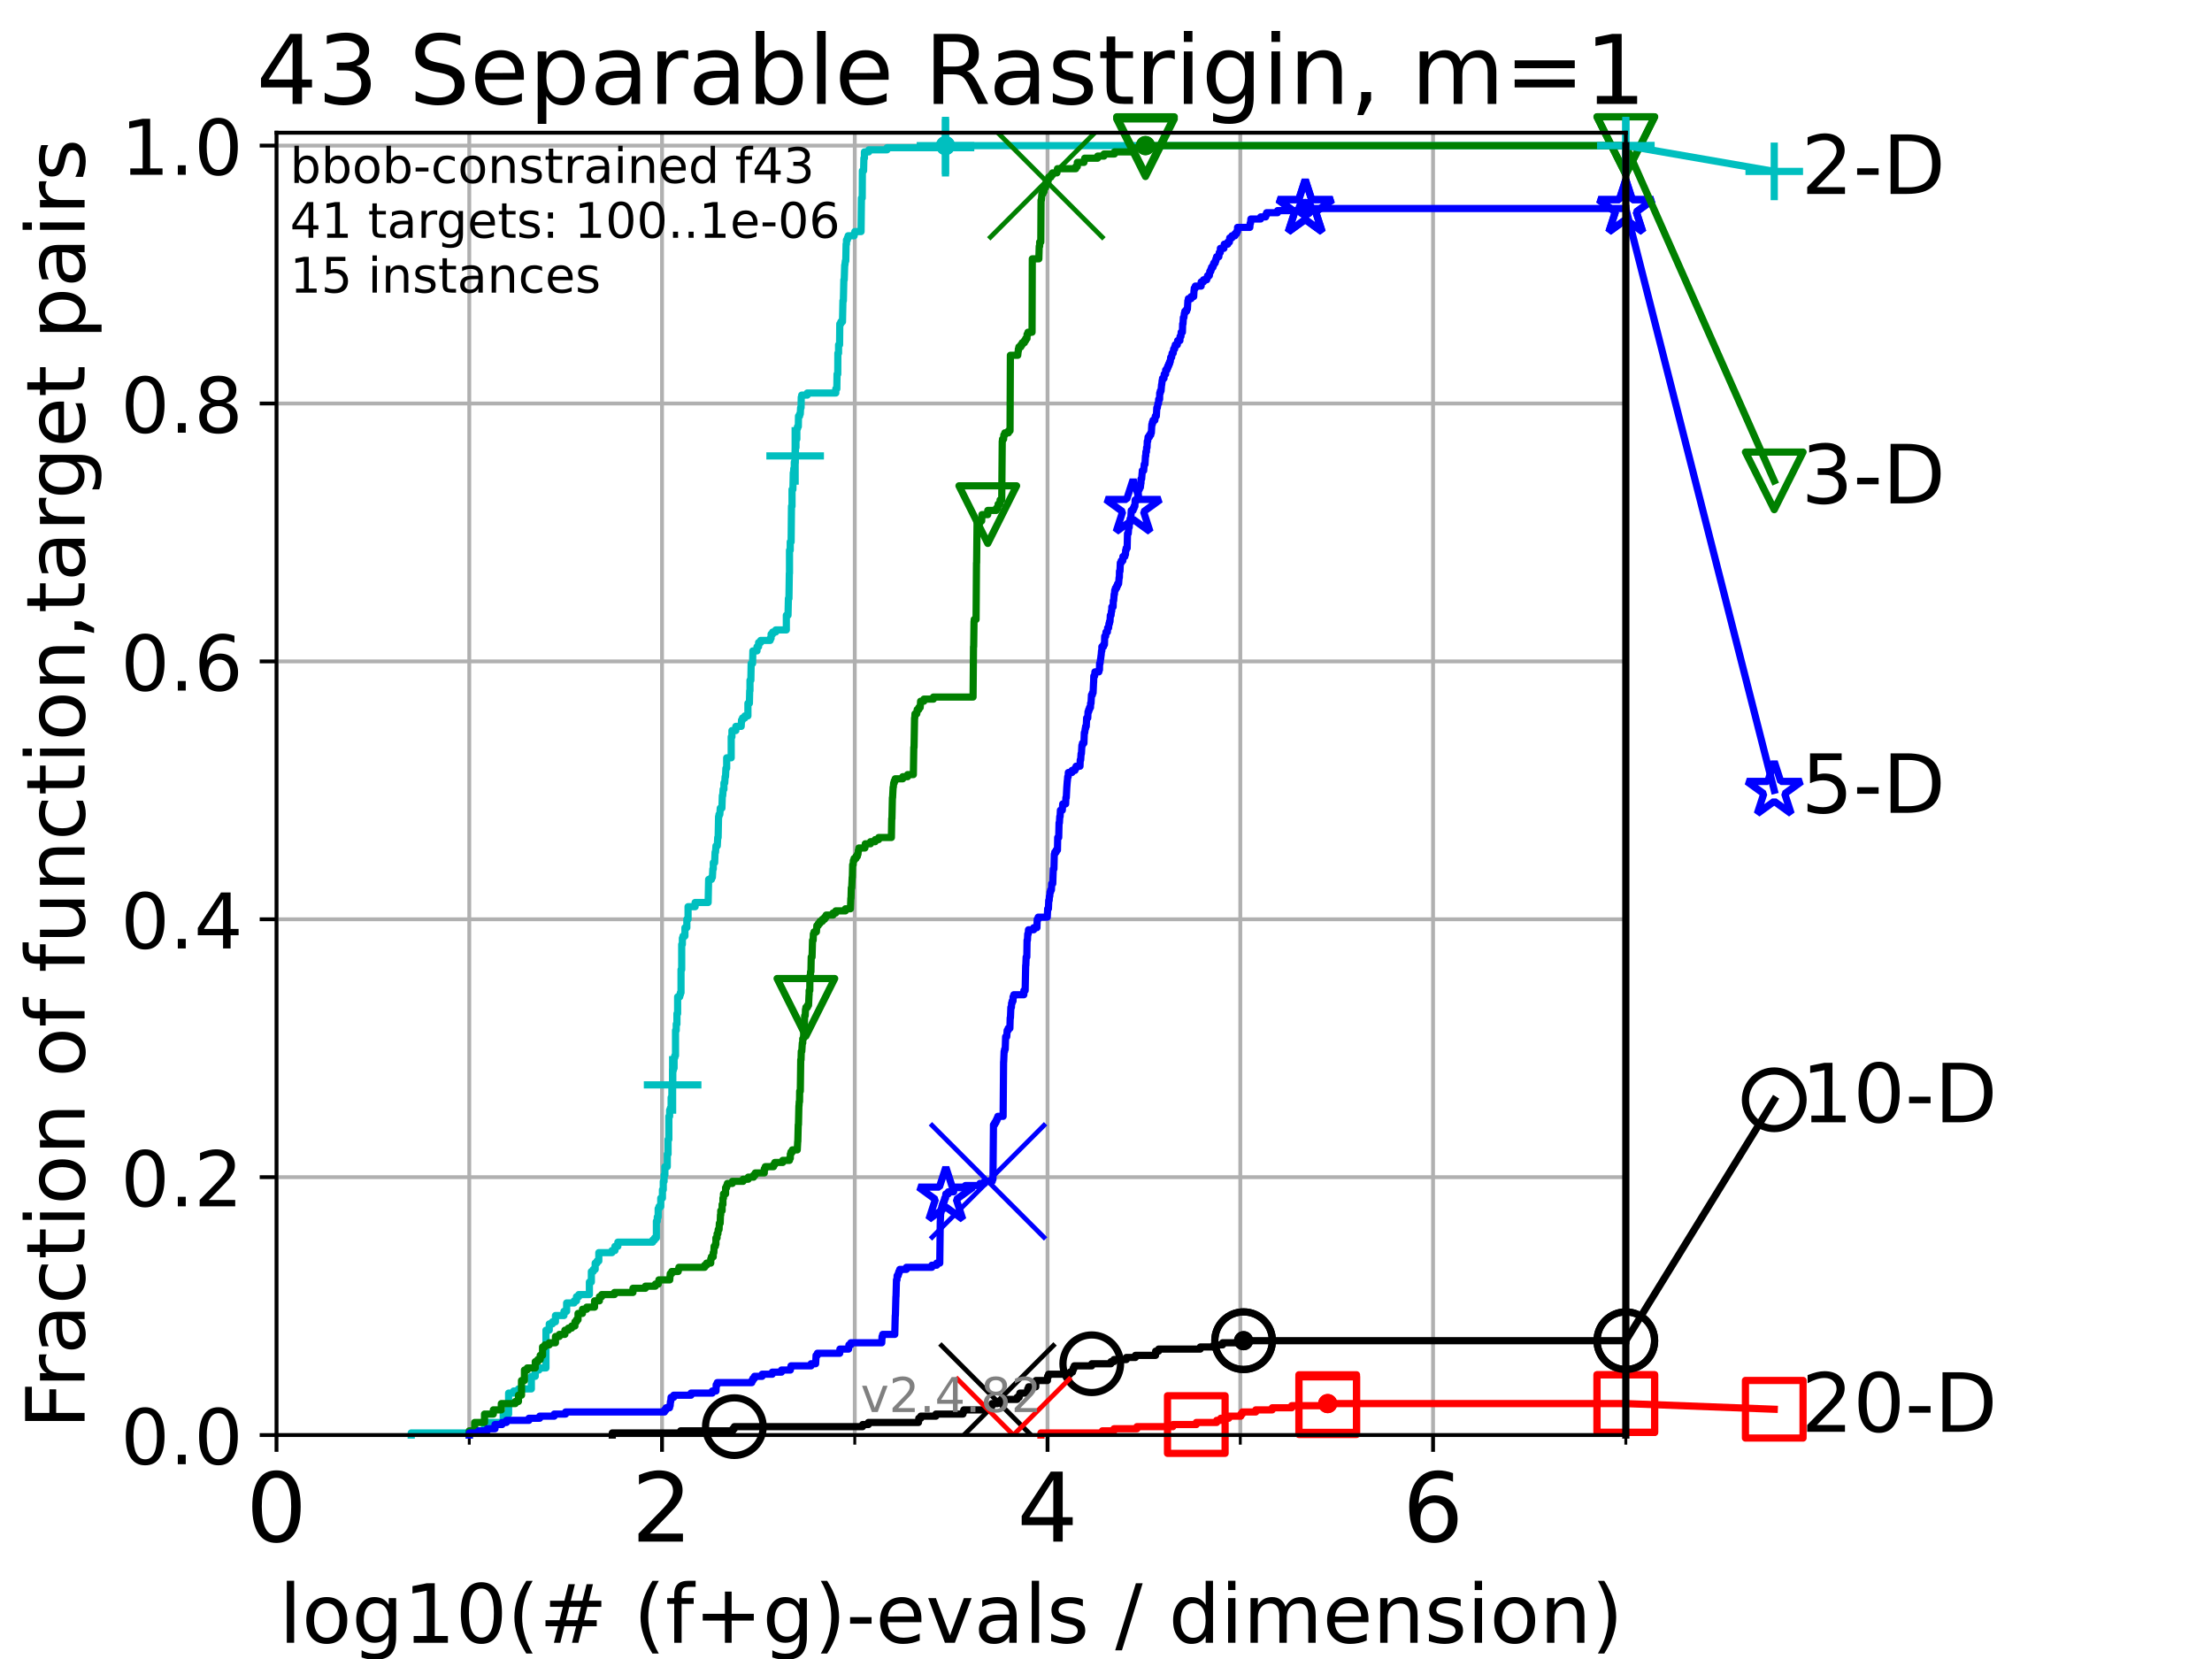 <?xml version="1.0" encoding="utf-8" standalone="no"?>
<!DOCTYPE svg PUBLIC "-//W3C//DTD SVG 1.1//EN"
  "http://www.w3.org/Graphics/SVG/1.1/DTD/svg11.dtd">
<!-- Created with matplotlib (https://matplotlib.org/) -->
<svg height="345.6pt" version="1.1" viewBox="0 0 460.8 345.6" width="460.8pt" xmlns="http://www.w3.org/2000/svg" xmlns:xlink="http://www.w3.org/1999/xlink">
 <defs>
  <style type="text/css">*{stroke-linecap:butt;stroke-linejoin:round;}</style>
 </defs>
 <g id="figure_1">
  <g id="patch_1">
   <path d="M 0 345.6 
L 460.8 345.6 
L 460.8 0 
L 0 0 
z
" style="fill:#ffffff;"/>
  </g>
  <g id="axes_1">
   <g id="patch_2">
    <path d="M 57.6 298.944 
L 338.688 298.944 
L 338.688 27.648 
L 57.6 27.648 
z
" style="fill:#ffffff;"/>
   </g>
   <g id="matplotlib.axis_1">
    <g id="xtick_1">
     <g id="line2d_1">
      <path clip-path="url(#p5e751e72f8)" d="M 57.6 298.944 
L 57.6 27.648 
" style="fill:none;stroke:#b0b0b0;stroke-linecap:square;stroke-width:0.8;"/>
     </g>
     <g id="line2d_2">
      <defs>
       <path d="M 0 0 
L 0 3.5 
" id="m3d982c92d3" style="stroke:#000000;stroke-width:0.8;"/>
      </defs>
      <g>
       <use style="stroke:#000000;stroke-width:0.8;" x="57.6" xlink:href="#m3d982c92d3" y="298.944"/>
      </g>
     </g>
     <g id="text_1">
      <!-- 0 -->
      <g transform="translate(51.237 321.141)scale(0.2 -0.2)">
       <defs>
        <path d="M 31.781 66.406 
Q 24.172 66.406 20.328 58.906 
Q 16.5 51.422 16.5 36.375 
Q 16.5 21.391 20.328 13.891 
Q 24.172 6.391 31.781 6.391 
Q 39.453 6.391 43.281 13.891 
Q 47.125 21.391 47.125 36.375 
Q 47.125 51.422 43.281 58.906 
Q 39.453 66.406 31.781 66.406 
z
M 31.781 74.219 
Q 44.047 74.219 50.516 64.516 
Q 56.984 54.828 56.984 36.375 
Q 56.984 17.969 50.516 8.266 
Q 44.047 -1.422 31.781 -1.422 
Q 19.531 -1.422 13.062 8.266 
Q 6.594 17.969 6.594 36.375 
Q 6.594 54.828 13.062 64.516 
Q 19.531 74.219 31.781 74.219 
z
" id="DejaVuSans-48"/>
       </defs>
       <use xlink:href="#DejaVuSans-48"/>
      </g>
     </g>
    </g>
    <g id="xtick_2">
     <g id="line2d_3">
      <path clip-path="url(#p5e751e72f8)" d="M 137.911 298.944 
L 137.911 27.648 
" style="fill:none;stroke:#b0b0b0;stroke-linecap:square;stroke-width:0.8;"/>
     </g>
     <g id="line2d_4">
      <g>
       <use style="stroke:#000000;stroke-width:0.8;" x="137.911" xlink:href="#m3d982c92d3" y="298.944"/>
      </g>
     </g>
     <g id="text_2">
      <!-- 2 -->
      <g transform="translate(131.548 321.141)scale(0.2 -0.2)">
       <defs>
        <path d="M 19.188 8.297 
L 53.609 8.297 
L 53.609 0 
L 7.328 0 
L 7.328 8.297 
Q 12.938 14.109 22.625 23.891 
Q 32.328 33.688 34.812 36.531 
Q 39.547 41.844 41.422 45.531 
Q 43.312 49.219 43.312 52.781 
Q 43.312 58.594 39.234 62.25 
Q 35.156 65.922 28.609 65.922 
Q 23.969 65.922 18.812 64.312 
Q 13.672 62.703 7.812 59.422 
L 7.812 69.391 
Q 13.766 71.781 18.938 73 
Q 24.125 74.219 28.422 74.219 
Q 39.75 74.219 46.484 68.547 
Q 53.219 62.891 53.219 53.422 
Q 53.219 48.922 51.531 44.891 
Q 49.859 40.875 45.406 35.406 
Q 44.188 33.984 37.641 27.219 
Q 31.109 20.453 19.188 8.297 
z
" id="DejaVuSans-50"/>
       </defs>
       <use xlink:href="#DejaVuSans-50"/>
      </g>
     </g>
    </g>
    <g id="xtick_3">
     <g id="line2d_5">
      <path clip-path="url(#p5e751e72f8)" d="M 218.222 298.944 
L 218.222 27.648 
" style="fill:none;stroke:#b0b0b0;stroke-linecap:square;stroke-width:0.8;"/>
     </g>
     <g id="line2d_6">
      <g>
       <use style="stroke:#000000;stroke-width:0.8;" x="218.222" xlink:href="#m3d982c92d3" y="298.944"/>
      </g>
     </g>
     <g id="text_3">
      <!-- 4 -->
      <g transform="translate(211.859 321.141)scale(0.2 -0.2)">
       <defs>
        <path d="M 37.797 64.312 
L 12.891 25.391 
L 37.797 25.391 
z
M 35.203 72.906 
L 47.609 72.906 
L 47.609 25.391 
L 58.016 25.391 
L 58.016 17.188 
L 47.609 17.188 
L 47.609 0 
L 37.797 0 
L 37.797 17.188 
L 4.891 17.188 
L 4.891 26.703 
z
" id="DejaVuSans-52"/>
       </defs>
       <use xlink:href="#DejaVuSans-52"/>
      </g>
     </g>
    </g>
    <g id="xtick_4">
     <g id="line2d_7">
      <path clip-path="url(#p5e751e72f8)" d="M 298.533 298.944 
L 298.533 27.648 
" style="fill:none;stroke:#b0b0b0;stroke-linecap:square;stroke-width:0.8;"/>
     </g>
     <g id="line2d_8">
      <g>
       <use style="stroke:#000000;stroke-width:0.8;" x="298.533" xlink:href="#m3d982c92d3" y="298.944"/>
      </g>
     </g>
     <g id="text_4">
      <!-- 6 -->
      <g transform="translate(292.17 321.141)scale(0.2 -0.2)">
       <defs>
        <path d="M 33.016 40.375 
Q 26.375 40.375 22.484 35.828 
Q 18.609 31.297 18.609 23.391 
Q 18.609 15.531 22.484 10.953 
Q 26.375 6.391 33.016 6.391 
Q 39.656 6.391 43.531 10.953 
Q 47.406 15.531 47.406 23.391 
Q 47.406 31.297 43.531 35.828 
Q 39.656 40.375 33.016 40.375 
z
M 52.594 71.297 
L 52.594 62.312 
Q 48.875 64.062 45.094 64.984 
Q 41.312 65.922 37.594 65.922 
Q 27.828 65.922 22.672 59.328 
Q 17.531 52.734 16.797 39.406 
Q 19.672 43.656 24.016 45.922 
Q 28.375 48.188 33.594 48.188 
Q 44.578 48.188 50.953 41.516 
Q 57.328 34.859 57.328 23.391 
Q 57.328 12.156 50.688 5.359 
Q 44.047 -1.422 33.016 -1.422 
Q 20.359 -1.422 13.672 8.266 
Q 6.984 17.969 6.984 36.375 
Q 6.984 53.656 15.188 63.938 
Q 23.391 74.219 37.203 74.219 
Q 40.922 74.219 44.703 73.484 
Q 48.484 72.75 52.594 71.297 
z
" id="DejaVuSans-54"/>
       </defs>
       <use xlink:href="#DejaVuSans-54"/>
      </g>
     </g>
    </g>
    <g id="xtick_5">
     <g id="line2d_9">
      <path clip-path="url(#p5e751e72f8)" d="M 97.755 298.944 
L 97.755 27.648 
" style="fill:none;stroke:#b0b0b0;stroke-linecap:square;stroke-width:0.8;"/>
     </g>
     <g id="line2d_10">
      <defs>
       <path d="M 0 0 
L 0 2 
" id="me856468545" style="stroke:#000000;stroke-width:0.6;"/>
      </defs>
      <g>
       <use style="stroke:#000000;stroke-width:0.6;" x="97.755" xlink:href="#me856468545" y="298.944"/>
      </g>
     </g>
    </g>
    <g id="xtick_6">
     <g id="line2d_11">
      <path clip-path="url(#p5e751e72f8)" d="M 178.066 298.944 
L 178.066 27.648 
" style="fill:none;stroke:#b0b0b0;stroke-linecap:square;stroke-width:0.8;"/>
     </g>
     <g id="line2d_12">
      <g>
       <use style="stroke:#000000;stroke-width:0.6;" x="178.066" xlink:href="#me856468545" y="298.944"/>
      </g>
     </g>
    </g>
    <g id="xtick_7">
     <g id="line2d_13">
      <path clip-path="url(#p5e751e72f8)" d="M 258.377 298.944 
L 258.377 27.648 
" style="fill:none;stroke:#b0b0b0;stroke-linecap:square;stroke-width:0.8;"/>
     </g>
     <g id="line2d_14">
      <g>
       <use style="stroke:#000000;stroke-width:0.6;" x="258.377" xlink:href="#me856468545" y="298.944"/>
      </g>
     </g>
    </g>
    <g id="xtick_8">
     <g id="line2d_15">
      <path clip-path="url(#p5e751e72f8)" d="M 338.688 298.944 
L 338.688 27.648 
" style="fill:none;stroke:#b0b0b0;stroke-linecap:square;stroke-width:0.8;"/>
     </g>
     <g id="line2d_16">
      <g>
       <use style="stroke:#000000;stroke-width:0.6;" x="338.688" xlink:href="#me856468545" y="298.944"/>
      </g>
     </g>
    </g>
    <g id="text_5">
     <!-- log10(# (f+g)-evals / dimension) -->
     <g transform="translate(58.145 342.218)scale(0.17 -0.17)">
      <defs>
       <path d="M 9.422 75.984 
L 18.406 75.984 
L 18.406 0 
L 9.422 0 
z
" id="DejaVuSans-108"/>
       <path d="M 30.609 48.391 
Q 23.391 48.391 19.188 42.75 
Q 14.984 37.109 14.984 27.297 
Q 14.984 17.484 19.156 11.844 
Q 23.344 6.203 30.609 6.203 
Q 37.797 6.203 41.984 11.859 
Q 46.188 17.531 46.188 27.297 
Q 46.188 37.016 41.984 42.703 
Q 37.797 48.391 30.609 48.391 
z
M 30.609 56 
Q 42.328 56 49.016 48.375 
Q 55.719 40.766 55.719 27.297 
Q 55.719 13.875 49.016 6.219 
Q 42.328 -1.422 30.609 -1.422 
Q 18.844 -1.422 12.172 6.219 
Q 5.516 13.875 5.516 27.297 
Q 5.516 40.766 12.172 48.375 
Q 18.844 56 30.609 56 
z
" id="DejaVuSans-111"/>
       <path d="M 45.406 27.984 
Q 45.406 37.75 41.375 43.109 
Q 37.359 48.484 30.078 48.484 
Q 22.859 48.484 18.828 43.109 
Q 14.797 37.75 14.797 27.984 
Q 14.797 18.266 18.828 12.891 
Q 22.859 7.516 30.078 7.516 
Q 37.359 7.516 41.375 12.891 
Q 45.406 18.266 45.406 27.984 
z
M 54.391 6.781 
Q 54.391 -7.172 48.188 -13.984 
Q 42 -20.797 29.203 -20.797 
Q 24.469 -20.797 20.266 -20.094 
Q 16.062 -19.391 12.109 -17.922 
L 12.109 -9.188 
Q 16.062 -11.328 19.922 -12.344 
Q 23.781 -13.375 27.781 -13.375 
Q 36.625 -13.375 41.016 -8.766 
Q 45.406 -4.156 45.406 5.172 
L 45.406 9.625 
Q 42.625 4.781 38.281 2.391 
Q 33.938 0 27.875 0 
Q 17.828 0 11.672 7.656 
Q 5.516 15.328 5.516 27.984 
Q 5.516 40.672 11.672 48.328 
Q 17.828 56 27.875 56 
Q 33.938 56 38.281 53.609 
Q 42.625 51.219 45.406 46.391 
L 45.406 54.688 
L 54.391 54.688 
z
" id="DejaVuSans-103"/>
       <path d="M 12.406 8.297 
L 28.516 8.297 
L 28.516 63.922 
L 10.984 60.406 
L 10.984 69.391 
L 28.422 72.906 
L 38.281 72.906 
L 38.281 8.297 
L 54.391 8.297 
L 54.391 0 
L 12.406 0 
z
" id="DejaVuSans-49"/>
       <path d="M 31 75.875 
Q 24.469 64.656 21.281 53.656 
Q 18.109 42.672 18.109 31.391 
Q 18.109 20.125 21.312 9.062 
Q 24.516 -2 31 -13.188 
L 23.188 -13.188 
Q 15.875 -1.703 12.234 9.375 
Q 8.594 20.453 8.594 31.391 
Q 8.594 42.281 12.203 53.312 
Q 15.828 64.359 23.188 75.875 
z
" id="DejaVuSans-40"/>
       <path d="M 51.125 44 
L 36.922 44 
L 32.812 27.688 
L 47.125 27.688 
z
M 43.797 71.781 
L 38.719 51.516 
L 52.984 51.516 
L 58.109 71.781 
L 65.922 71.781 
L 60.891 51.516 
L 76.125 51.516 
L 76.125 44 
L 58.984 44 
L 54.984 27.688 
L 70.516 27.688 
L 70.516 20.219 
L 53.078 20.219 
L 48 0 
L 40.188 0 
L 45.219 20.219 
L 30.906 20.219 
L 25.875 0 
L 18.016 0 
L 23.094 20.219 
L 7.719 20.219 
L 7.719 27.688 
L 24.906 27.688 
L 29 44 
L 13.281 44 
L 13.281 51.516 
L 30.906 51.516 
L 35.891 71.781 
z
" id="DejaVuSans-35"/>
       <path id="DejaVuSans-32"/>
       <path d="M 37.109 75.984 
L 37.109 68.5 
L 28.516 68.5 
Q 23.688 68.5 21.797 66.547 
Q 19.922 64.594 19.922 59.516 
L 19.922 54.688 
L 34.719 54.688 
L 34.719 47.703 
L 19.922 47.703 
L 19.922 0 
L 10.891 0 
L 10.891 47.703 
L 2.297 47.703 
L 2.297 54.688 
L 10.891 54.688 
L 10.891 58.5 
Q 10.891 67.625 15.141 71.797 
Q 19.391 75.984 28.609 75.984 
z
" id="DejaVuSans-102"/>
       <path d="M 46 62.703 
L 46 35.5 
L 73.188 35.5 
L 73.188 27.203 
L 46 27.203 
L 46 0 
L 37.797 0 
L 37.797 27.203 
L 10.594 27.203 
L 10.594 35.5 
L 37.797 35.5 
L 37.797 62.703 
z
" id="DejaVuSans-43"/>
       <path d="M 8.016 75.875 
L 15.828 75.875 
Q 23.141 64.359 26.781 53.312 
Q 30.422 42.281 30.422 31.391 
Q 30.422 20.453 26.781 9.375 
Q 23.141 -1.703 15.828 -13.188 
L 8.016 -13.188 
Q 14.5 -2 17.703 9.062 
Q 20.906 20.125 20.906 31.391 
Q 20.906 42.672 17.703 53.656 
Q 14.5 64.656 8.016 75.875 
z
" id="DejaVuSans-41"/>
       <path d="M 4.891 31.391 
L 31.203 31.391 
L 31.203 23.391 
L 4.891 23.391 
z
" id="DejaVuSans-45"/>
       <path d="M 56.203 29.594 
L 56.203 25.203 
L 14.891 25.203 
Q 15.484 15.922 20.484 11.062 
Q 25.484 6.203 34.422 6.203 
Q 39.594 6.203 44.453 7.469 
Q 49.312 8.734 54.109 11.281 
L 54.109 2.781 
Q 49.266 0.734 44.188 -0.344 
Q 39.109 -1.422 33.891 -1.422 
Q 20.797 -1.422 13.156 6.188 
Q 5.516 13.812 5.516 26.812 
Q 5.516 40.234 12.766 48.109 
Q 20.016 56 32.328 56 
Q 43.359 56 49.781 48.891 
Q 56.203 41.797 56.203 29.594 
z
M 47.219 32.234 
Q 47.125 39.594 43.094 43.984 
Q 39.062 48.391 32.422 48.391 
Q 24.906 48.391 20.391 44.141 
Q 15.875 39.891 15.188 32.172 
z
" id="DejaVuSans-101"/>
       <path d="M 2.984 54.688 
L 12.5 54.688 
L 29.594 8.797 
L 46.688 54.688 
L 56.203 54.688 
L 35.688 0 
L 23.484 0 
z
" id="DejaVuSans-118"/>
       <path d="M 34.281 27.484 
Q 23.391 27.484 19.188 25 
Q 14.984 22.516 14.984 16.5 
Q 14.984 11.719 18.141 8.906 
Q 21.297 6.109 26.703 6.109 
Q 34.188 6.109 38.703 11.406 
Q 43.219 16.703 43.219 25.484 
L 43.219 27.484 
z
M 52.203 31.203 
L 52.203 0 
L 43.219 0 
L 43.219 8.297 
Q 40.141 3.328 35.547 0.953 
Q 30.953 -1.422 24.312 -1.422 
Q 15.922 -1.422 10.953 3.297 
Q 6 8.016 6 15.922 
Q 6 25.141 12.172 29.828 
Q 18.359 34.516 30.609 34.516 
L 43.219 34.516 
L 43.219 35.406 
Q 43.219 41.609 39.141 45 
Q 35.062 48.391 27.688 48.391 
Q 23 48.391 18.547 47.266 
Q 14.109 46.141 10.016 43.891 
L 10.016 52.203 
Q 14.938 54.109 19.578 55.047 
Q 24.219 56 28.609 56 
Q 40.484 56 46.344 49.844 
Q 52.203 43.703 52.203 31.203 
z
" id="DejaVuSans-97"/>
       <path d="M 44.281 53.078 
L 44.281 44.578 
Q 40.484 46.531 36.375 47.5 
Q 32.281 48.484 27.875 48.484 
Q 21.188 48.484 17.844 46.438 
Q 14.5 44.391 14.5 40.281 
Q 14.5 37.156 16.891 35.375 
Q 19.281 33.594 26.516 31.984 
L 29.594 31.297 
Q 39.156 29.25 43.188 25.516 
Q 47.219 21.781 47.219 15.094 
Q 47.219 7.469 41.188 3.016 
Q 35.156 -1.422 24.609 -1.422 
Q 20.219 -1.422 15.453 -0.562 
Q 10.688 0.297 5.422 2 
L 5.422 11.281 
Q 10.406 8.688 15.234 7.391 
Q 20.062 6.109 24.812 6.109 
Q 31.156 6.109 34.562 8.281 
Q 37.984 10.453 37.984 14.406 
Q 37.984 18.062 35.516 20.016 
Q 33.062 21.969 24.703 23.781 
L 21.578 24.516 
Q 13.234 26.266 9.516 29.906 
Q 5.812 33.547 5.812 39.891 
Q 5.812 47.609 11.281 51.797 
Q 16.75 56 26.812 56 
Q 31.781 56 36.172 55.266 
Q 40.578 54.547 44.281 53.078 
z
" id="DejaVuSans-115"/>
       <path d="M 25.391 72.906 
L 33.688 72.906 
L 8.297 -9.281 
L 0 -9.281 
z
" id="DejaVuSans-47"/>
       <path d="M 45.406 46.391 
L 45.406 75.984 
L 54.391 75.984 
L 54.391 0 
L 45.406 0 
L 45.406 8.203 
Q 42.578 3.328 38.25 0.953 
Q 33.938 -1.422 27.875 -1.422 
Q 17.969 -1.422 11.734 6.484 
Q 5.516 14.406 5.516 27.297 
Q 5.516 40.188 11.734 48.094 
Q 17.969 56 27.875 56 
Q 33.938 56 38.25 53.625 
Q 42.578 51.266 45.406 46.391 
z
M 14.797 27.297 
Q 14.797 17.391 18.875 11.75 
Q 22.953 6.109 30.078 6.109 
Q 37.203 6.109 41.297 11.75 
Q 45.406 17.391 45.406 27.297 
Q 45.406 37.203 41.297 42.844 
Q 37.203 48.484 30.078 48.484 
Q 22.953 48.484 18.875 42.844 
Q 14.797 37.203 14.797 27.297 
z
" id="DejaVuSans-100"/>
       <path d="M 9.422 54.688 
L 18.406 54.688 
L 18.406 0 
L 9.422 0 
z
M 9.422 75.984 
L 18.406 75.984 
L 18.406 64.594 
L 9.422 64.594 
z
" id="DejaVuSans-105"/>
       <path d="M 52 44.188 
Q 55.375 50.25 60.062 53.125 
Q 64.75 56 71.094 56 
Q 79.641 56 84.281 50.016 
Q 88.922 44.047 88.922 33.016 
L 88.922 0 
L 79.891 0 
L 79.891 32.719 
Q 79.891 40.578 77.094 44.375 
Q 74.312 48.188 68.609 48.188 
Q 61.625 48.188 57.562 43.547 
Q 53.516 38.922 53.516 30.906 
L 53.516 0 
L 44.484 0 
L 44.484 32.719 
Q 44.484 40.625 41.703 44.406 
Q 38.922 48.188 33.109 48.188 
Q 26.219 48.188 22.156 43.531 
Q 18.109 38.875 18.109 30.906 
L 18.109 0 
L 9.078 0 
L 9.078 54.688 
L 18.109 54.688 
L 18.109 46.188 
Q 21.188 51.219 25.484 53.609 
Q 29.781 56 35.688 56 
Q 41.656 56 45.828 52.969 
Q 50 49.953 52 44.188 
z
" id="DejaVuSans-109"/>
       <path d="M 54.891 33.016 
L 54.891 0 
L 45.906 0 
L 45.906 32.719 
Q 45.906 40.484 42.875 44.328 
Q 39.844 48.188 33.797 48.188 
Q 26.516 48.188 22.312 43.547 
Q 18.109 38.922 18.109 30.906 
L 18.109 0 
L 9.078 0 
L 9.078 54.688 
L 18.109 54.688 
L 18.109 46.188 
Q 21.344 51.125 25.703 53.562 
Q 30.078 56 35.797 56 
Q 45.219 56 50.047 50.172 
Q 54.891 44.344 54.891 33.016 
z
" id="DejaVuSans-110"/>
      </defs>
      <use xlink:href="#DejaVuSans-108"/>
      <use x="27.783" xlink:href="#DejaVuSans-111"/>
      <use x="88.965" xlink:href="#DejaVuSans-103"/>
      <use x="152.441" xlink:href="#DejaVuSans-49"/>
      <use x="216.064" xlink:href="#DejaVuSans-48"/>
      <use x="279.688" xlink:href="#DejaVuSans-40"/>
      <use x="318.701" xlink:href="#DejaVuSans-35"/>
      <use x="402.49" xlink:href="#DejaVuSans-32"/>
      <use x="434.277" xlink:href="#DejaVuSans-40"/>
      <use x="473.291" xlink:href="#DejaVuSans-102"/>
      <use x="508.496" xlink:href="#DejaVuSans-43"/>
      <use x="592.285" xlink:href="#DejaVuSans-103"/>
      <use x="655.762" xlink:href="#DejaVuSans-41"/>
      <use x="694.775" xlink:href="#DejaVuSans-45"/>
      <use x="730.859" xlink:href="#DejaVuSans-101"/>
      <use x="792.383" xlink:href="#DejaVuSans-118"/>
      <use x="851.562" xlink:href="#DejaVuSans-97"/>
      <use x="912.842" xlink:href="#DejaVuSans-108"/>
      <use x="940.625" xlink:href="#DejaVuSans-115"/>
      <use x="992.725" xlink:href="#DejaVuSans-32"/>
      <use x="1024.512" xlink:href="#DejaVuSans-47"/>
      <use x="1058.203" xlink:href="#DejaVuSans-32"/>
      <use x="1089.99" xlink:href="#DejaVuSans-100"/>
      <use x="1153.467" xlink:href="#DejaVuSans-105"/>
      <use x="1181.25" xlink:href="#DejaVuSans-109"/>
      <use x="1278.662" xlink:href="#DejaVuSans-101"/>
      <use x="1340.186" xlink:href="#DejaVuSans-110"/>
      <use x="1403.564" xlink:href="#DejaVuSans-115"/>
      <use x="1455.664" xlink:href="#DejaVuSans-105"/>
      <use x="1483.447" xlink:href="#DejaVuSans-111"/>
      <use x="1544.629" xlink:href="#DejaVuSans-110"/>
      <use x="1608.008" xlink:href="#DejaVuSans-41"/>
     </g>
    </g>
   </g>
   <g id="matplotlib.axis_2">
    <g id="ytick_1">
     <g id="line2d_17">
      <path clip-path="url(#p5e751e72f8)" d="M 57.6 298.944 
L 338.688 298.944 
" style="fill:none;stroke:#b0b0b0;stroke-linecap:square;stroke-width:0.8;"/>
     </g>
     <g id="line2d_18">
      <defs>
       <path d="M 0 0 
L -3.5 0 
" id="md6ff06e309" style="stroke:#000000;stroke-width:0.8;"/>
      </defs>
      <g>
       <use style="stroke:#000000;stroke-width:0.8;" x="57.6" xlink:href="#md6ff06e309" y="298.944"/>
      </g>
     </g>
     <g id="text_6">
      <!-- 0.0 -->
      <g transform="translate(25.155 305.023)scale(0.16 -0.16)">
       <defs>
        <path d="M 10.688 12.406 
L 21 12.406 
L 21 0 
L 10.688 0 
z
" id="DejaVuSans-46"/>
       </defs>
       <use xlink:href="#DejaVuSans-48"/>
       <use x="63.623" xlink:href="#DejaVuSans-46"/>
       <use x="95.41" xlink:href="#DejaVuSans-48"/>
      </g>
     </g>
    </g>
    <g id="ytick_2">
     <g id="line2d_19">
      <path clip-path="url(#p5e751e72f8)" d="M 57.6 245.222 
L 338.688 245.222 
" style="fill:none;stroke:#b0b0b0;stroke-linecap:square;stroke-width:0.8;"/>
     </g>
     <g id="line2d_20">
      <g>
       <use style="stroke:#000000;stroke-width:0.8;" x="57.6" xlink:href="#md6ff06e309" y="245.222"/>
      </g>
     </g>
     <g id="text_7">
      <!-- 0.2 -->
      <g transform="translate(25.155 251.301)scale(0.16 -0.16)">
       <use xlink:href="#DejaVuSans-48"/>
       <use x="63.623" xlink:href="#DejaVuSans-46"/>
       <use x="95.41" xlink:href="#DejaVuSans-50"/>
      </g>
     </g>
    </g>
    <g id="ytick_3">
     <g id="line2d_21">
      <path clip-path="url(#p5e751e72f8)" d="M 57.6 191.5 
L 338.688 191.5 
" style="fill:none;stroke:#b0b0b0;stroke-linecap:square;stroke-width:0.8;"/>
     </g>
     <g id="line2d_22">
      <g>
       <use style="stroke:#000000;stroke-width:0.8;" x="57.6" xlink:href="#md6ff06e309" y="191.5"/>
      </g>
     </g>
     <g id="text_8">
      <!-- 0.4 -->
      <g transform="translate(25.155 197.579)scale(0.16 -0.16)">
       <use xlink:href="#DejaVuSans-48"/>
       <use x="63.623" xlink:href="#DejaVuSans-46"/>
       <use x="95.41" xlink:href="#DejaVuSans-52"/>
      </g>
     </g>
    </g>
    <g id="ytick_4">
     <g id="line2d_23">
      <path clip-path="url(#p5e751e72f8)" d="M 57.6 137.778 
L 338.688 137.778 
" style="fill:none;stroke:#b0b0b0;stroke-linecap:square;stroke-width:0.8;"/>
     </g>
     <g id="line2d_24">
      <g>
       <use style="stroke:#000000;stroke-width:0.8;" x="57.6" xlink:href="#md6ff06e309" y="137.778"/>
      </g>
     </g>
     <g id="text_9">
      <!-- 0.6 -->
      <g transform="translate(25.155 143.857)scale(0.16 -0.16)">
       <use xlink:href="#DejaVuSans-48"/>
       <use x="63.623" xlink:href="#DejaVuSans-46"/>
       <use x="95.41" xlink:href="#DejaVuSans-54"/>
      </g>
     </g>
    </g>
    <g id="ytick_5">
     <g id="line2d_25">
      <path clip-path="url(#p5e751e72f8)" d="M 57.6 84.056 
L 338.688 84.056 
" style="fill:none;stroke:#b0b0b0;stroke-linecap:square;stroke-width:0.8;"/>
     </g>
     <g id="line2d_26">
      <g>
       <use style="stroke:#000000;stroke-width:0.8;" x="57.6" xlink:href="#md6ff06e309" y="84.056"/>
      </g>
     </g>
     <g id="text_10">
      <!-- 0.8 -->
      <g transform="translate(25.155 90.135)scale(0.16 -0.16)">
       <defs>
        <path d="M 31.781 34.625 
Q 24.75 34.625 20.719 30.859 
Q 16.703 27.094 16.703 20.516 
Q 16.703 13.922 20.719 10.156 
Q 24.75 6.391 31.781 6.391 
Q 38.812 6.391 42.859 10.172 
Q 46.922 13.969 46.922 20.516 
Q 46.922 27.094 42.891 30.859 
Q 38.875 34.625 31.781 34.625 
z
M 21.922 38.812 
Q 15.578 40.375 12.031 44.719 
Q 8.5 49.078 8.5 55.328 
Q 8.5 64.062 14.719 69.141 
Q 20.953 74.219 31.781 74.219 
Q 42.672 74.219 48.875 69.141 
Q 55.078 64.062 55.078 55.328 
Q 55.078 49.078 51.531 44.719 
Q 48 40.375 41.703 38.812 
Q 48.828 37.156 52.797 32.312 
Q 56.781 27.484 56.781 20.516 
Q 56.781 9.906 50.312 4.234 
Q 43.844 -1.422 31.781 -1.422 
Q 19.734 -1.422 13.25 4.234 
Q 6.781 9.906 6.781 20.516 
Q 6.781 27.484 10.781 32.312 
Q 14.797 37.156 21.922 38.812 
z
M 18.312 54.391 
Q 18.312 48.734 21.844 45.562 
Q 25.391 42.391 31.781 42.391 
Q 38.141 42.391 41.719 45.562 
Q 45.312 48.734 45.312 54.391 
Q 45.312 60.062 41.719 63.234 
Q 38.141 66.406 31.781 66.406 
Q 25.391 66.406 21.844 63.234 
Q 18.312 60.062 18.312 54.391 
z
" id="DejaVuSans-56"/>
       </defs>
       <use xlink:href="#DejaVuSans-48"/>
       <use x="63.623" xlink:href="#DejaVuSans-46"/>
       <use x="95.41" xlink:href="#DejaVuSans-56"/>
      </g>
     </g>
    </g>
    <g id="ytick_6">
     <g id="line2d_27">
      <path clip-path="url(#p5e751e72f8)" d="M 57.6 30.334 
L 338.688 30.334 
" style="fill:none;stroke:#b0b0b0;stroke-linecap:square;stroke-width:0.8;"/>
     </g>
     <g id="line2d_28">
      <g>
       <use style="stroke:#000000;stroke-width:0.8;" x="57.6" xlink:href="#md6ff06e309" y="30.334"/>
      </g>
     </g>
     <g id="text_11">
      <!-- 1.0 -->
      <g transform="translate(25.155 36.413)scale(0.16 -0.16)">
       <use xlink:href="#DejaVuSans-49"/>
       <use x="63.623" xlink:href="#DejaVuSans-46"/>
       <use x="95.41" xlink:href="#DejaVuSans-48"/>
      </g>
     </g>
    </g>
    <g id="text_12">
     <!-- Fraction of function,target pairs -->
     <g transform="translate(17.62 297.681)rotate(-90)scale(0.17 -0.17)">
      <defs>
       <path d="M 9.812 72.906 
L 51.703 72.906 
L 51.703 64.594 
L 19.672 64.594 
L 19.672 43.109 
L 48.578 43.109 
L 48.578 34.812 
L 19.672 34.812 
L 19.672 0 
L 9.812 0 
z
" id="DejaVuSans-70"/>
       <path d="M 41.109 46.297 
Q 39.594 47.172 37.812 47.578 
Q 36.031 48 33.891 48 
Q 26.266 48 22.188 43.047 
Q 18.109 38.094 18.109 28.812 
L 18.109 0 
L 9.078 0 
L 9.078 54.688 
L 18.109 54.688 
L 18.109 46.188 
Q 20.953 51.172 25.484 53.578 
Q 30.031 56 36.531 56 
Q 37.453 56 38.578 55.875 
Q 39.703 55.766 41.062 55.516 
z
" id="DejaVuSans-114"/>
       <path d="M 48.781 52.594 
L 48.781 44.188 
Q 44.969 46.297 41.141 47.344 
Q 37.312 48.391 33.406 48.391 
Q 24.656 48.391 19.812 42.844 
Q 14.984 37.312 14.984 27.297 
Q 14.984 17.281 19.812 11.734 
Q 24.656 6.203 33.406 6.203 
Q 37.312 6.203 41.141 7.25 
Q 44.969 8.297 48.781 10.406 
L 48.781 2.094 
Q 45.016 0.344 40.984 -0.531 
Q 36.969 -1.422 32.422 -1.422 
Q 20.062 -1.422 12.781 6.344 
Q 5.516 14.109 5.516 27.297 
Q 5.516 40.672 12.859 48.328 
Q 20.219 56 33.016 56 
Q 37.156 56 41.109 55.141 
Q 45.062 54.297 48.781 52.594 
z
" id="DejaVuSans-99"/>
       <path d="M 18.312 70.219 
L 18.312 54.688 
L 36.812 54.688 
L 36.812 47.703 
L 18.312 47.703 
L 18.312 18.016 
Q 18.312 11.328 20.141 9.422 
Q 21.969 7.516 27.594 7.516 
L 36.812 7.516 
L 36.812 0 
L 27.594 0 
Q 17.188 0 13.234 3.875 
Q 9.281 7.766 9.281 18.016 
L 9.281 47.703 
L 2.688 47.703 
L 2.688 54.688 
L 9.281 54.688 
L 9.281 70.219 
z
" id="DejaVuSans-116"/>
       <path d="M 8.5 21.578 
L 8.5 54.688 
L 17.484 54.688 
L 17.484 21.922 
Q 17.484 14.156 20.5 10.266 
Q 23.531 6.391 29.594 6.391 
Q 36.859 6.391 41.078 11.031 
Q 45.312 15.672 45.312 23.688 
L 45.312 54.688 
L 54.297 54.688 
L 54.297 0 
L 45.312 0 
L 45.312 8.406 
Q 42.047 3.422 37.719 1 
Q 33.406 -1.422 27.688 -1.422 
Q 18.266 -1.422 13.375 4.438 
Q 8.5 10.297 8.5 21.578 
z
M 31.109 56 
z
" id="DejaVuSans-117"/>
       <path d="M 11.719 12.406 
L 22.016 12.406 
L 22.016 4 
L 14.016 -11.625 
L 7.719 -11.625 
L 11.719 4 
z
" id="DejaVuSans-44"/>
       <path d="M 18.109 8.203 
L 18.109 -20.797 
L 9.078 -20.797 
L 9.078 54.688 
L 18.109 54.688 
L 18.109 46.391 
Q 20.953 51.266 25.266 53.625 
Q 29.594 56 35.594 56 
Q 45.562 56 51.781 48.094 
Q 58.016 40.188 58.016 27.297 
Q 58.016 14.406 51.781 6.484 
Q 45.562 -1.422 35.594 -1.422 
Q 29.594 -1.422 25.266 0.953 
Q 20.953 3.328 18.109 8.203 
z
M 48.688 27.297 
Q 48.688 37.203 44.609 42.844 
Q 40.531 48.484 33.406 48.484 
Q 26.266 48.484 22.188 42.844 
Q 18.109 37.203 18.109 27.297 
Q 18.109 17.391 22.188 11.75 
Q 26.266 6.109 33.406 6.109 
Q 40.531 6.109 44.609 11.75 
Q 48.688 17.391 48.688 27.297 
z
" id="DejaVuSans-112"/>
      </defs>
      <use xlink:href="#DejaVuSans-70"/>
      <use x="50.27" xlink:href="#DejaVuSans-114"/>
      <use x="91.383" xlink:href="#DejaVuSans-97"/>
      <use x="152.662" xlink:href="#DejaVuSans-99"/>
      <use x="207.643" xlink:href="#DejaVuSans-116"/>
      <use x="246.852" xlink:href="#DejaVuSans-105"/>
      <use x="274.635" xlink:href="#DejaVuSans-111"/>
      <use x="335.816" xlink:href="#DejaVuSans-110"/>
      <use x="399.195" xlink:href="#DejaVuSans-32"/>
      <use x="430.982" xlink:href="#DejaVuSans-111"/>
      <use x="492.164" xlink:href="#DejaVuSans-102"/>
      <use x="527.369" xlink:href="#DejaVuSans-32"/>
      <use x="559.156" xlink:href="#DejaVuSans-102"/>
      <use x="594.361" xlink:href="#DejaVuSans-117"/>
      <use x="657.74" xlink:href="#DejaVuSans-110"/>
      <use x="721.119" xlink:href="#DejaVuSans-99"/>
      <use x="776.1" xlink:href="#DejaVuSans-116"/>
      <use x="815.309" xlink:href="#DejaVuSans-105"/>
      <use x="843.092" xlink:href="#DejaVuSans-111"/>
      <use x="904.273" xlink:href="#DejaVuSans-110"/>
      <use x="967.652" xlink:href="#DejaVuSans-44"/>
      <use x="999.439" xlink:href="#DejaVuSans-116"/>
      <use x="1038.648" xlink:href="#DejaVuSans-97"/>
      <use x="1099.928" xlink:href="#DejaVuSans-114"/>
      <use x="1139.291" xlink:href="#DejaVuSans-103"/>
      <use x="1202.768" xlink:href="#DejaVuSans-101"/>
      <use x="1264.291" xlink:href="#DejaVuSans-116"/>
      <use x="1303.5" xlink:href="#DejaVuSans-32"/>
      <use x="1335.287" xlink:href="#DejaVuSans-112"/>
      <use x="1398.764" xlink:href="#DejaVuSans-97"/>
      <use x="1460.043" xlink:href="#DejaVuSans-105"/>
      <use x="1487.826" xlink:href="#DejaVuSans-114"/>
      <use x="1528.939" xlink:href="#DejaVuSans-115"/>
     </g>
    </g>
   </g>
   <g id="line2d_29">
    <defs>
     <path d="M 0 1.5 
C 0.398 1.5 0.779 1.342 1.061 1.061 
C 1.342 0.779 1.5 0.398 1.5 0 
C 1.5 -0.398 1.342 -0.779 1.061 -1.061 
C 0.779 -1.342 0.398 -1.5 0 -1.5 
C -0.398 -1.5 -0.779 -1.342 -1.061 -1.061 
C -1.342 -0.779 -1.5 -0.398 -1.5 0 
C -1.5 0.398 -1.342 0.779 -1.061 1.061 
C -0.779 1.342 -0.398 1.5 0 1.5 
z
" id="m7a2c742385" style="stroke:#00bfbf;"/>
    </defs>
    <g>
     <use style="fill:#00bfbf;stroke:#00bfbf;" x="196.962" xlink:href="#m7a2c742385" y="30.334"/>
     <use style="fill:#00bfbf;stroke:#00bfbf;" x="196.962" xlink:href="#m7a2c742385" y="30.334"/>
    </g>
   </g>
   <g id="line2d_30">
    <path d="M 85.667 298.944 
L 85.667 298.507 
L 99.418 298.507 
L 99.418 298.07 
L 100.935 298.07 
L 100.935 296.323 
L 104.826 296.323 
L 104.826 294.576 
L 105.952 294.576 
L 105.952 290.209 
L 107.009 290.209 
L 107.009 289.772 
L 108.006 289.772 
L 108.006 289.335 
L 110.694 289.335 
L 110.694 286.715 
L 111.506 286.715 
L 111.506 285.404 
L 112.281 285.404 
L 112.281 284.968 
L 113.735 284.968 
L 113.735 277.106 
L 114.419 277.106 
L 114.419 275.796 
L 115.077 275.796 
L 115.077 275.359 
L 115.711 275.359 
L 115.711 274.048 
L 117.486 274.048 
L 117.486 273.175 
L 118.04 273.175 
L 118.04 271.428 
L 119.603 271.428 
L 119.603 270.991 
L 120.094 270.991 
L 120.094 270.118 
L 120.572 270.118 
L 120.572 269.681 
L 122.782 269.681 
L 122.782 267.06 
L 123.193 267.06 
L 123.193 264.876 
L 123.594 264.876 
L 123.594 264.44 
L 123.985 264.44 
L 123.985 263.129 
L 124.369 263.129 
L 124.369 262.693 
L 124.744 262.693 
L 124.744 260.946 
L 127.485 260.946 
L 127.485 260.509 
L 128.108 260.509 
L 128.108 259.635 
L 128.709 259.635 
L 128.709 258.762 
L 135.976 258.762 
L 135.976 258.325 
L 136.362 258.325 
L 136.362 257.888 
L 136.739 257.888 
L 136.739 254.394 
L 136.924 254.394 
L 136.924 253.521 
L 137.108 253.521 
L 137.108 251.773 
L 137.29 251.773 
L 137.29 251.337 
L 137.647 251.337 
L 137.647 249.59 
L 137.998 249.59 
L 137.998 247.843 
L 138.171 247.843 
L 138.171 246.096 
L 138.341 246.096 
L 138.341 244.785 
L 138.511 244.785 
L 138.511 243.038 
L 139.009 243.038 
L 139.009 240.418 
L 139.172 240.418 
L 139.172 237.36 
L 139.334 237.36 
L 139.334 232.556 
L 139.494 232.556 
L 139.494 231.246 
L 139.652 231.246 
L 139.652 230.809 
L 139.809 230.809 
L 139.809 228.625 
L 139.965 228.625 
L 139.965 226.004 
L 140.119 226.004 
L 140.119 222.947 
L 140.272 222.947 
L 140.272 222.51 
L 140.424 222.51 
L 140.424 220.326 
L 140.574 220.326 
L 140.574 219.89 
L 140.723 219.89 
L 140.723 214.649 
L 140.871 214.649 
L 140.871 213.338 
L 141.018 213.338 
L 141.018 211.154 
L 141.163 211.154 
L 141.163 207.66 
L 141.592 207.66 
L 141.592 207.224 
L 141.732 207.224 
L 141.732 206.787 
L 141.872 206.787 
L 141.872 201.982 
L 142.01 201.982 
L 142.01 196.741 
L 142.148 196.741 
L 142.148 195.431 
L 142.284 195.431 
L 142.284 194.994 
L 142.686 194.994 
L 142.686 193.247 
L 143.08 193.247 
L 143.08 191.5 
L 143.337 191.5 
L 143.337 188.879 
L 144.807 188.879 
L 144.807 188.006 
L 147.52 188.006 
L 147.62 183.202 
L 148.21 183.202 
L 148.21 182.765 
L 148.402 182.765 
L 148.497 181.018 
L 148.592 181.018 
L 148.592 179.707 
L 148.873 179.707 
L 148.966 177.524 
L 149.058 177.524 
L 149.15 176.213 
L 149.423 176.213 
L 149.513 174.466 
L 149.602 174.466 
L 149.691 170.099 
L 149.779 170.099 
L 149.779 169.662 
L 149.955 169.662 
L 150.042 168.352 
L 150.387 168.352 
L 150.472 165.731 
L 150.557 165.731 
L 150.641 164.421 
L 150.808 164.421 
L 150.808 163.11 
L 150.974 163.11 
L 151.056 161.8 
L 151.138 161.8 
L 151.219 160.053 
L 151.381 160.053 
L 151.381 157.869 
L 152.322 157.869 
L 152.322 153.502 
L 152.474 153.502 
L 152.474 152.191 
L 153.287 152.191 
L 153.287 151.318 
L 154.406 151.318 
L 154.473 150.007 
L 154.675 150.007 
L 154.675 149.571 
L 155.168 149.571 
L 155.168 149.134 
L 155.804 149.134 
L 155.804 146.513 
L 156.114 146.513 
L 156.175 143.893 
L 156.236 143.893 
L 156.236 141.709 
L 156.418 141.709 
L 156.479 138.215 
L 156.777 138.215 
L 156.836 135.594 
L 157.698 135.594 
L 157.698 134.721 
L 158.031 134.721 
L 158.031 133.847 
L 158.466 133.847 
L 158.466 133.41 
L 160.442 133.41 
L 160.442 132.974 
L 160.633 132.974 
L 160.633 132.1 
L 160.961 132.1 
L 160.961 131.663 
L 161.601 131.663 
L 161.601 131.227 
L 163.808 131.227 
L 163.808 128.169 
L 164.16 128.169 
L 164.238 124.675 
L 164.353 124.675 
L 164.429 119.434 
L 164.467 119.434 
L 164.467 114.63 
L 164.619 114.63 
L 164.619 112.883 
L 164.806 112.883 
L 164.881 105.458 
L 164.992 105.458 
L 164.992 101.963 
L 165.175 101.963 
L 165.248 98.469 
L 165.321 98.469 
L 165.357 97.596 
L 165.465 97.596 
L 165.465 96.285 
L 165.644 96.285 
L 165.715 93.228 
L 165.821 93.228 
L 165.821 91.481 
L 165.996 91.481 
L 165.996 89.297 
L 166.135 89.297 
L 166.135 88.86 
L 166.307 88.86 
L 166.341 86.677 
L 166.578 86.677 
L 166.578 86.24 
L 166.713 86.24 
L 166.779 84.93 
L 166.879 84.93 
L 166.912 82.746 
L 167.011 82.746 
L 167.011 82.309 
L 168.171 82.309 
L 168.171 81.872 
L 174.109 81.872 
L 174.109 80.999 
L 174.327 80.999 
L 174.37 77.941 
L 174.52 77.941 
L 174.542 73.574 
L 174.69 73.574 
L 174.69 71.827 
L 174.901 71.827 
L 174.942 67.459 
L 175.17 67.459 
L 175.17 67.022 
L 175.507 67.022 
L 175.598 62.655 
L 175.688 62.655 
L 175.787 58.287 
L 175.867 58.287 
L 175.965 55.23 
L 176.005 55.23 
L 176.102 54.356 
L 176.19 54.356 
L 176.258 50.862 
L 176.335 50.862 
L 176.335 49.988 
L 176.527 49.988 
L 176.527 49.552 
L 176.688 49.552 
L 176.688 49.115 
L 177.935 49.115 
L 177.935 48.678 
L 178.075 48.678 
L 178.075 48.241 
L 179.376 48.241 
L 179.457 41.253 
L 179.617 41.253 
L 179.649 35.575 
L 179.902 35.575 
L 179.965 32.955 
L 180.074 32.955 
L 180.074 31.644 
L 180.982 31.644 
L 180.982 31.208 
L 184.785 31.208 
L 184.785 30.771 
L 196.962 30.771 
L 196.962 30.334 
L 338.688 30.334 
L 338.688 30.334 
" style="fill:none;stroke:#00bfbf;stroke-linecap:square;stroke-width:1.5;"/>
   </g>
   <g id="line2d_31">
    <defs>
     <path d="M -6 0 
L 6 0 
M 0 6 
L 0 -6 
" id="m5e6e96fc18" style="stroke:#00bfbf;stroke-width:1.5;"/>
    </defs>
    <g>
     <use style="fill-opacity:0;stroke:#00bfbf;stroke-width:1.5;" x="140.119" xlink:href="#m5e6e96fc18" y="226.004"/>
     <use style="fill-opacity:0;stroke:#00bfbf;stroke-width:1.5;" x="165.644" xlink:href="#m5e6e96fc18" y="94.975"/>
     <use style="fill-opacity:0;stroke:#00bfbf;stroke-width:1.5;" x="196.962" xlink:href="#m5e6e96fc18" y="30.771"/>
     <use style="fill-opacity:0;stroke:#00bfbf;stroke-width:1.5;" x="196.962" xlink:href="#m5e6e96fc18" y="30.334"/>
     <use style="fill-opacity:0;stroke:#00bfbf;stroke-width:1.5;" x="338.688" xlink:href="#m5e6e96fc18" y="30.334"/>
    </g>
   </g>
   <g id="line2d_32">
    <path style="fill:none;stroke:#00bfbf;stroke-linecap:square;stroke-width:1.5;"/>
    <g/>
   </g>
   <g id="line2d_33">
    <defs>
     <path d="M 0 1.5 
C 0.398 1.5 0.779 1.342 1.061 1.061 
C 1.342 0.779 1.5 0.398 1.5 0 
C 1.5 -0.398 1.342 -0.779 1.061 -1.061 
C 0.779 -1.342 0.398 -1.5 0 -1.5 
C -0.398 -1.5 -0.779 -1.342 -1.061 -1.061 
C -1.342 -0.779 -1.5 -0.398 -1.5 0 
C -1.5 0.398 -1.342 0.779 -1.061 1.061 
C -0.779 1.342 -0.398 1.5 0 1.5 
z
" id="md9939c6721" style="stroke:#008000;"/>
    </defs>
    <g>
     <use style="fill:#008000;stroke:#008000;" x="238.624" xlink:href="#md9939c6721" y="30.334"/>
     <use style="fill:#008000;stroke:#008000;" x="238.624" xlink:href="#md9939c6721" y="30.334"/>
    </g>
   </g>
   <g id="line2d_34">
    <path d="M 97.755 298.944 
L 97.755 298.07 
L 98.881 298.07 
L 98.881 296.323 
L 100.935 296.323 
L 100.935 294.576 
L 102.772 294.576 
L 102.772 293.703 
L 104.435 293.703 
L 104.435 292.393 
L 107.348 292.393 
L 107.348 291.956 
L 108.006 291.956 
L 108.006 290.645 
L 108.64 290.645 
L 108.64 287.588 
L 109.252 287.588 
L 109.252 285.404 
L 109.843 285.404 
L 109.843 284.968 
L 111.506 284.968 
L 111.506 283.657 
L 112.026 283.657 
L 112.026 283.22 
L 112.532 283.22 
L 112.532 282.347 
L 113.023 282.347 
L 113.023 280.6 
L 113.501 280.6 
L 113.501 280.163 
L 114.419 280.163 
L 114.419 279.726 
L 115.711 279.726 
L 115.711 278.416 
L 116.523 278.416 
L 116.523 277.979 
L 117.673 277.979 
L 117.673 277.106 
L 118.4 277.106 
L 118.4 276.669 
L 119.097 276.669 
L 119.097 276.232 
L 119.768 276.232 
L 119.768 275.359 
L 120.094 275.359 
L 120.094 274.922 
L 120.414 274.922 
L 120.414 273.612 
L 121.34 273.612 
L 121.34 272.738 
L 122.22 272.738 
L 122.22 272.301 
L 123.856 272.301 
L 123.856 270.991 
L 124.867 270.991 
L 124.867 270.118 
L 125.352 270.118 
L 125.352 269.681 
L 128.006 269.681 
L 128.006 269.244 
L 131.856 269.244 
L 131.856 268.371 
L 134.45 268.371 
L 134.45 267.934 
L 136.52 267.934 
L 136.52 267.497 
L 137.138 267.497 
L 137.138 267.06 
L 137.259 267.06 
L 137.259 266.623 
L 139.52 266.623 
L 139.626 265.313 
L 139.939 265.313 
L 139.939 264.876 
L 141.283 264.876 
L 141.283 264.44 
L 141.426 264.44 
L 141.426 264.003 
L 146.784 264.003 
L 146.784 263.566 
L 147.199 263.566 
L 147.199 263.129 
L 148.064 263.129 
L 148.064 262.256 
L 148.194 262.256 
L 148.194 261.819 
L 148.576 261.819 
L 148.576 260.946 
L 148.702 260.946 
L 148.764 259.635 
L 149.012 259.635 
L 149.012 259.198 
L 149.135 259.198 
L 149.135 257.888 
L 149.378 257.888 
L 149.378 257.015 
L 149.557 257.015 
L 149.617 256.141 
L 149.794 256.141 
L 149.853 254.831 
L 150.028 254.831 
L 150.086 253.084 
L 150.144 253.084 
L 150.144 252.21 
L 150.429 252.21 
L 150.429 250.9 
L 150.599 250.9 
L 150.599 249.59 
L 150.711 249.59 
L 150.711 248.716 
L 151.152 248.716 
L 151.152 247.406 
L 151.368 247.406 
L 151.368 246.969 
L 151.528 246.969 
L 151.528 246.532 
L 152.562 246.532 
L 152.562 246.096 
L 154.796 246.096 
L 154.796 245.659 
L 155.867 245.659 
L 155.867 245.222 
L 156.992 245.222 
L 156.992 244.785 
L 157.339 244.785 
L 157.339 244.348 
L 159.218 244.348 
L 159.218 243.475 
L 159.423 243.475 
L 159.423 243.038 
L 161.146 243.038 
L 161.146 242.601 
L 161.405 242.601 
L 161.405 242.165 
L 163.048 242.165 
L 163.048 241.728 
L 164.461 241.728 
L 164.461 241.291 
L 164.638 241.291 
L 164.638 240.418 
L 164.763 240.418 
L 164.763 239.981 
L 165.059 239.981 
L 165.059 239.544 
L 166.083 239.544 
L 166.175 237.797 
L 166.198 237.797 
L 166.289 234.303 
L 166.335 234.303 
L 166.426 230.372 
L 166.449 230.372 
L 166.494 229.499 
L 166.561 229.499 
L 166.584 227.315 
L 166.718 227.315 
L 166.807 220.763 
L 166.873 220.763 
L 166.918 219.016 
L 167.027 219.016 
L 167.136 217.269 
L 167.223 217.269 
L 167.223 216.396 
L 167.374 216.396 
L 167.481 214.212 
L 167.524 214.212 
L 167.63 211.591 
L 167.746 211.591 
L 167.798 210.281 
L 167.882 210.281 
L 167.882 209.844 
L 168.212 209.844 
L 168.212 209.407 
L 168.436 209.407 
L 168.537 207.224 
L 168.557 207.224 
L 168.557 206.35 
L 168.696 206.35 
L 168.716 203.293 
L 168.815 203.293 
L 168.855 202.419 
L 168.934 202.419 
L 168.992 199.362 
L 169.168 199.362 
L 169.264 195.868 
L 169.398 195.868 
L 169.437 194.557 
L 169.588 194.557 
L 169.588 194.121 
L 170.073 194.121 
L 170.165 192.81 
L 170.473 192.81 
L 170.473 192.374 
L 170.811 192.374 
L 170.811 191.937 
L 171.315 191.937 
L 171.315 191.5 
L 171.788 191.5 
L 171.788 191.063 
L 172.102 191.063 
L 172.102 190.627 
L 173.531 190.627 
L 173.531 190.19 
L 174.109 190.19 
L 174.109 189.753 
L 176.119 189.753 
L 176.119 189.316 
L 177.16 189.316 
L 177.245 187.132 
L 177.282 187.132 
L 177.342 184.949 
L 177.427 184.949 
L 177.523 182.765 
L 177.559 182.765 
L 177.619 180.144 
L 177.726 180.144 
L 177.773 179.271 
L 177.926 179.271 
L 177.926 178.834 
L 178.32 178.834 
L 178.32 178.397 
L 178.604 178.397 
L 178.604 177.96 
L 178.733 177.96 
L 178.817 177.087 
L 178.923 177.087 
L 178.923 176.65 
L 180.172 176.65 
L 180.254 175.777 
L 181.342 175.777 
L 181.342 175.34 
L 182.317 175.34 
L 182.317 174.903 
L 183.048 174.903 
L 183.048 174.466 
L 185.694 174.466 
L 185.762 170.535 
L 185.806 170.535 
L 185.903 166.168 
L 185.94 166.168 
L 186.051 163.984 
L 186.095 163.984 
L 186.168 163.11 
L 186.292 163.11 
L 186.292 162.674 
L 186.479 162.674 
L 186.479 162.237 
L 188.057 162.237 
L 188.057 161.8 
L 189.069 161.8 
L 189.069 161.363 
L 190.267 161.363 
L 190.359 155.685 
L 190.411 155.685 
L 190.52 149.571 
L 190.559 149.571 
L 190.61 148.697 
L 190.983 148.697 
L 191.063 147.824 
L 191.397 147.824 
L 191.397 147.387 
L 191.694 147.387 
L 191.779 146.077 
L 192.462 146.077 
L 192.462 145.64 
L 194.448 145.64 
L 194.448 145.203 
L 202.705 145.203 
L 202.799 134.721 
L 202.835 134.721 
L 202.905 129.48 
L 202.947 129.48 
L 202.947 129.043 
L 203.332 129.043 
L 203.422 117.25 
L 203.449 117.25 
L 203.54 108.952 
L 204.133 108.952 
L 204.133 108.515 
L 204.502 108.515 
L 204.555 107.205 
L 205.774 107.205 
L 205.774 106.331 
L 207.547 106.331 
L 207.547 105.894 
L 207.862 105.894 
L 207.931 105.021 
L 208.284 105.021 
L 208.34 104.147 
L 208.678 104.147 
L 208.784 91.918 
L 208.838 91.918 
L 208.838 91.481 
L 209.067 91.481 
L 209.118 90.608 
L 209.322 90.608 
L 209.322 90.171 
L 210.081 90.171 
L 210.081 89.734 
L 210.409 89.734 
L 210.481 74.011 
L 212.017 74.011 
L 212.106 73.137 
L 212.141 73.137 
L 212.141 72.7 
L 212.257 72.7 
L 212.257 72.263 
L 212.663 72.263 
L 212.663 71.827 
L 212.951 71.827 
L 212.951 71.39 
L 213.403 71.39 
L 213.403 70.953 
L 213.667 70.953 
L 213.667 70.516 
L 213.948 70.516 
L 213.955 69.643 
L 214.151 69.643 
L 214.151 69.206 
L 214.997 69.206 
L 215.046 53.919 
L 216.412 53.919 
L 216.488 51.299 
L 216.579 51.299 
L 216.579 50.425 
L 216.817 50.425 
L 216.868 41.69 
L 216.937 41.69 
L 217.043 40.38 
L 217.255 40.38 
L 217.255 39.943 
L 217.479 39.943 
L 217.57 39.069 
L 217.807 39.069 
L 217.807 38.633 
L 217.959 38.633 
L 217.971 37.759 
L 218.345 37.759 
L 218.345 37.322 
L 218.459 37.322 
L 218.459 36.886 
L 218.923 36.886 
L 218.923 36.449 
L 219.253 36.449 
L 219.253 36.012 
L 220.179 36.012 
L 220.287 35.139 
L 224.104 35.139 
L 224.104 34.702 
L 224.421 34.702 
L 224.421 33.828 
L 225.813 33.828 
L 225.813 33.391 
L 225.959 33.391 
L 225.959 32.955 
L 228.653 32.955 
L 228.653 32.518 
L 229.977 32.518 
L 229.977 32.081 
L 232.164 32.081 
L 232.164 31.644 
L 235.86 31.644 
L 235.86 31.208 
L 236.204 31.208 
L 236.204 30.771 
L 238.624 30.771 
L 238.624 30.334 
L 338.688 30.334 
L 338.688 30.334 
" style="fill:none;stroke:#008000;stroke-linecap:square;stroke-width:1.5;"/>
   </g>
   <g id="line2d_35">
    <defs>
     <path d="M -0 6 
L 6 -6 
L -6 -6 
z
" id="m0a93628c4c" style="stroke:#008000;stroke-linejoin:miter;stroke-width:1.5;"/>
    </defs>
    <g>
     <use style="fill-opacity:0;stroke:#008000;stroke-linejoin:miter;stroke-width:1.5;" x="167.882" xlink:href="#m0a93628c4c" y="209.844"/>
     <use style="fill-opacity:0;stroke:#008000;stroke-linejoin:miter;stroke-width:1.5;" x="205.774" xlink:href="#m0a93628c4c" y="107.205"/>
     <use style="fill-opacity:0;stroke:#008000;stroke-linejoin:miter;stroke-width:1.5;" x="238.624" xlink:href="#m0a93628c4c" y="30.771"/>
     <use style="fill-opacity:0;stroke:#008000;stroke-linejoin:miter;stroke-width:1.5;" x="238.624" xlink:href="#m0a93628c4c" y="30.334"/>
     <use style="fill-opacity:0;stroke:#008000;stroke-linejoin:miter;stroke-width:1.5;" x="338.688" xlink:href="#m0a93628c4c" y="30.334"/>
    </g>
   </g>
   <g id="line2d_36">
    <path style="fill:none;stroke:#008000;stroke-linecap:square;stroke-width:1.5;"/>
    <g/>
   </g>
   <g id="line2d_37">
    <path clip-path="url(#p5e751e72f8)" d="M 217.971 37.759 
" style="fill:none;stroke:#008000;stroke-linecap:square;stroke-width:1.5;"/>
    <defs>
     <path d="M -12 12 
L 12 -12 
M -12 -12 
L 12 12 
" id="m97c8d04994" style="stroke:#008000;"/>
    </defs>
    <g clip-path="url(#p5e751e72f8)">
     <use style="fill:#008000;stroke:#008000;" x="217.971" xlink:href="#m97c8d04994" y="37.759"/>
    </g>
   </g>
   <g id="line2d_38">
    <defs>
     <path d="M 0 1.5 
C 0.398 1.5 0.779 1.342 1.061 1.061 
C 1.342 0.779 1.5 0.398 1.5 0 
C 1.5 -0.398 1.342 -0.779 1.061 -1.061 
C 0.779 -1.342 0.398 -1.5 0 -1.5 
C -0.398 -1.5 -0.779 -1.342 -1.061 -1.061 
C -1.342 -0.779 -1.5 -0.398 -1.5 0 
C -1.5 0.398 -1.342 0.779 -1.061 1.061 
C -0.779 1.342 -0.398 1.5 0 1.5 
z
" id="m39bd9ca820" style="stroke:#0000ff;"/>
    </defs>
    <g>
     <use style="fill:#0000ff;stroke:#0000ff;" x="271.903" xlink:href="#m39bd9ca820" y="43.437"/>
     <use style="fill:#0000ff;stroke:#0000ff;" x="271.903" xlink:href="#m39bd9ca820" y="43.437"/>
    </g>
   </g>
   <g id="line2d_39">
    <path d="M 97.755 298.944 
L 97.755 298.507 
L 99.732 298.507 
L 99.732 298.07 
L 101.507 298.07 
L 101.507 297.634 
L 103.118 297.634 
L 103.118 296.76 
L 104.592 296.76 
L 104.592 296.323 
L 105.51 296.323 
L 105.51 295.887 
L 110.189 295.887 
L 110.189 295.45 
L 112.432 295.45 
L 112.432 295.013 
L 115.46 295.013 
L 115.46 294.576 
L 117.821 294.576 
L 117.821 294.14 
L 138.426 294.14 
L 138.426 293.703 
L 138.762 293.703 
L 138.762 293.266 
L 139.478 293.266 
L 139.478 292.829 
L 139.605 292.829 
L 139.668 291.956 
L 139.731 291.956 
L 139.794 291.082 
L 140.348 291.082 
L 140.348 290.645 
L 143.952 290.645 
L 143.952 290.209 
L 148.373 290.209 
L 148.373 289.772 
L 149.159 289.772 
L 149.196 288.462 
L 149.414 288.462 
L 149.414 288.025 
L 156.61 288.025 
L 156.61 287.588 
L 156.848 287.588 
L 156.848 287.151 
L 157.174 287.151 
L 157.174 286.715 
L 158.764 286.715 
L 158.764 286.278 
L 160.877 286.278 
L 160.877 285.841 
L 162.796 285.841 
L 162.796 285.404 
L 164.645 285.404 
L 164.645 284.968 
L 164.78 284.968 
L 164.78 284.531 
L 168.959 284.531 
L 168.959 284.094 
L 169.914 284.094 
L 170.003 282.347 
L 170.278 282.347 
L 170.278 281.91 
L 174.934 281.91 
L 174.967 281.037 
L 176.782 281.037 
L 176.842 280.163 
L 177.245 280.163 
L 177.245 279.726 
L 183.686 279.726 
L 183.746 278.416 
L 183.882 278.416 
L 183.882 277.979 
L 186.397 277.979 
L 186.497 274.048 
L 186.527 274.048 
L 186.634 270.118 
L 186.655 270.118 
L 186.749 266.623 
L 186.859 266.623 
L 186.884 265.75 
L 187.105 265.75 
L 187.105 265.313 
L 187.246 265.313 
L 187.246 264.876 
L 187.439 264.876 
L 187.439 264.44 
L 188.825 264.44 
L 188.825 264.003 
L 194.125 264.003 
L 194.125 263.566 
L 195.129 263.566 
L 195.129 263.129 
L 195.769 263.129 
L 195.874 254.394 
L 195.89 254.394 
L 195.957 252.647 
L 196.02 252.647 
L 196.089 251.773 
L 196.201 251.773 
L 196.201 251.337 
L 196.321 251.337 
L 196.321 250.9 
L 196.489 250.9 
L 196.489 250.463 
L 196.67 250.463 
L 196.67 250.026 
L 196.794 250.026 
L 196.794 249.59 
L 196.972 249.59 
L 197.037 248.716 
L 197.536 248.716 
L 197.536 248.279 
L 198.663 248.279 
L 198.672 247.406 
L 201.117 247.406 
L 201.117 246.969 
L 204.141 246.969 
L 204.141 246.532 
L 205.076 246.532 
L 205.076 246.096 
L 206.703 246.096 
L 206.703 245.659 
L 206.851 245.659 
L 206.957 234.303 
L 207.206 234.303 
L 207.206 233.866 
L 207.471 233.866 
L 207.471 233.429 
L 207.675 233.429 
L 207.675 232.993 
L 207.866 232.993 
L 207.866 232.556 
L 208.968 232.556 
L 209.066 221.2 
L 209.086 221.2 
L 209.176 219.016 
L 209.276 219.016 
L 209.276 218.579 
L 209.405 218.579 
L 209.49 215.959 
L 209.72 215.959 
L 209.811 214.649 
L 210.022 214.649 
L 210.022 214.212 
L 210.378 214.212 
L 210.439 212.028 
L 210.493 212.028 
L 210.582 209.844 
L 210.701 209.844 
L 210.731 208.971 
L 210.846 208.971 
L 210.846 208.534 
L 211.031 208.534 
L 211.035 207.66 
L 211.196 207.66 
L 211.196 207.224 
L 213.281 207.224 
L 213.289 206.35 
L 213.558 206.35 
L 213.667 201.109 
L 213.701 201.109 
L 213.766 199.362 
L 213.905 199.362 
L 213.957 195.868 
L 214.034 195.868 
L 214.096 194.557 
L 214.202 194.557 
L 214.253 193.684 
L 215.347 193.684 
L 215.347 193.247 
L 216.014 193.247 
L 216.068 191.5 
L 216.279 191.5 
L 216.279 191.063 
L 218.163 191.063 
L 218.248 189.316 
L 218.405 189.316 
L 218.475 187.569 
L 218.569 187.569 
L 218.615 186.696 
L 218.686 186.696 
L 218.74 185.822 
L 218.858 185.822 
L 218.858 185.385 
L 219.034 185.385 
L 219.084 184.075 
L 219.309 184.075 
L 219.416 181.018 
L 219.552 181.018 
L 219.627 177.96 
L 219.725 177.96 
L 219.725 177.524 
L 220.02 177.524 
L 220.02 177.087 
L 220.286 177.087 
L 220.339 174.466 
L 220.55 174.466 
L 220.621 171.409 
L 220.697 171.409 
L 220.767 170.099 
L 220.839 170.099 
L 220.903 168.788 
L 221.299 168.788 
L 221.38 167.478 
L 221.995 167.478 
L 222.043 166.168 
L 222.126 166.168 
L 222.236 163.984 
L 222.238 163.984 
L 222.339 162.674 
L 222.356 162.674 
L 222.422 161.8 
L 222.524 161.8 
L 222.551 160.927 
L 223.314 160.927 
L 223.314 160.49 
L 223.933 160.49 
L 223.933 160.053 
L 224.172 160.053 
L 224.172 159.616 
L 224.985 159.616 
L 225.032 158.306 
L 225.125 158.306 
L 225.208 156.996 
L 225.281 156.996 
L 225.38 155.249 
L 225.503 155.249 
L 225.503 154.812 
L 225.801 154.812 
L 225.881 152.628 
L 225.965 152.628 
L 226.075 151.755 
L 226.148 151.755 
L 226.148 151.318 
L 226.288 151.318 
L 226.364 149.571 
L 226.602 149.571 
L 226.656 148.26 
L 226.797 148.26 
L 226.797 147.824 
L 226.964 147.824 
L 226.964 147.387 
L 227.169 147.387 
L 227.187 146.513 
L 227.28 146.513 
L 227.372 144.766 
L 227.561 144.766 
L 227.561 144.33 
L 227.708 144.33 
L 227.809 142.146 
L 227.822 142.146 
L 227.858 140.835 
L 228.03 140.835 
L 228.094 139.962 
L 228.909 139.962 
L 228.909 139.525 
L 229.042 139.525 
L 229.062 138.215 
L 229.156 138.215 
L 229.252 137.341 
L 229.274 137.341 
L 229.379 136.468 
L 229.391 136.468 
L 229.462 135.594 
L 229.531 135.594 
L 229.537 134.721 
L 229.878 134.721 
L 229.878 134.284 
L 230.078 134.284 
L 230.131 132.537 
L 230.327 132.537 
L 230.403 131.663 
L 230.688 131.663 
L 230.735 130.79 
L 230.94 130.79 
L 231.014 129.916 
L 231.122 129.916 
L 231.122 129.48 
L 231.233 129.48 
L 231.302 128.169 
L 231.459 128.169 
L 231.529 127.296 
L 231.597 127.296 
L 231.612 126.422 
L 231.884 126.422 
L 231.917 125.112 
L 231.998 125.112 
L 232.096 123.802 
L 232.158 123.802 
L 232.222 122.928 
L 232.366 122.928 
L 232.366 122.491 
L 232.62 122.491 
L 232.62 122.055 
L 232.805 122.055 
L 232.805 121.618 
L 233.026 121.618 
L 233.134 120.307 
L 233.186 120.307 
L 233.209 118.997 
L 233.315 118.997 
L 233.381 117.25 
L 233.574 117.25 
L 233.574 116.813 
L 233.906 116.813 
L 233.92 115.94 
L 234.322 115.94 
L 234.322 115.503 
L 234.46 115.503 
L 234.492 114.63 
L 234.596 114.63 
L 234.596 114.193 
L 234.808 114.193 
L 234.879 111.135 
L 235.034 111.135 
L 235.133 109.825 
L 235.244 109.825 
L 235.255 108.952 
L 235.4 108.952 
L 235.417 108.078 
L 235.562 108.078 
L 235.663 106.331 
L 236.047 106.331 
L 236.047 105.894 
L 236.241 105.894 
L 236.241 105.458 
L 236.421 105.458 
L 236.472 104.147 
L 236.965 104.147 
L 237.061 102.837 
L 237.114 102.837 
L 237.168 101.963 
L 237.355 101.963 
L 237.355 101.527 
L 237.559 101.527 
L 237.656 100.653 
L 237.69 100.653 
L 237.691 99.78 
L 237.829 99.78 
L 237.931 98.469 
L 237.96 98.469 
L 237.96 98.033 
L 238.251 98.033 
L 238.359 96.722 
L 238.521 96.722 
L 238.619 94.975 
L 238.685 94.975 
L 238.711 94.102 
L 238.831 94.102 
L 238.858 93.228 
L 238.952 93.228 
L 238.997 91.918 
L 239.087 91.918 
L 239.164 91.044 
L 239.447 91.044 
L 239.447 90.608 
L 239.722 90.608 
L 239.722 90.171 
L 239.849 90.171 
L 239.946 88.424 
L 240.044 88.424 
L 240.044 87.987 
L 240.195 87.987 
L 240.195 87.55 
L 240.576 87.55 
L 240.669 86.677 
L 240.888 86.677 
L 240.985 84.93 
L 241.098 84.93 
L 241.208 84.056 
L 241.341 84.056 
L 241.368 83.183 
L 241.567 83.183 
L 241.586 81.872 
L 241.709 81.872 
L 241.709 81.435 
L 241.867 81.435 
L 241.974 80.125 
L 242.011 80.125 
L 242.096 79.252 
L 242.174 79.252 
L 242.174 78.815 
L 242.487 78.815 
L 242.525 77.941 
L 242.821 77.941 
L 242.827 77.068 
L 243.116 77.068 
L 243.116 76.631 
L 243.292 76.631 
L 243.292 76.194 
L 243.48 76.194 
L 243.48 75.758 
L 243.661 75.758 
L 243.661 75.321 
L 243.794 75.321 
L 243.874 74.447 
L 244.072 74.447 
L 244.173 73.574 
L 244.403 73.574 
L 244.488 72.7 
L 244.698 72.7 
L 244.698 72.263 
L 244.827 72.263 
L 244.827 71.827 
L 245.253 71.827 
L 245.32 70.953 
L 245.8 70.953 
L 245.827 70.08 
L 246.014 70.08 
L 246.059 69.206 
L 246.317 69.206 
L 246.367 67.459 
L 246.442 67.459 
L 246.516 66.149 
L 246.63 66.149 
L 246.719 65.275 
L 246.822 65.275 
L 246.822 64.838 
L 247.189 64.838 
L 247.189 64.402 
L 247.359 64.402 
L 247.456 62.655 
L 247.554 62.655 
L 247.554 62.218 
L 248.136 62.218 
L 248.136 61.781 
L 248.669 61.781 
L 248.736 60.471 
L 248.78 60.471 
L 248.78 60.034 
L 249.008 60.034 
L 249.008 59.597 
L 250.222 59.597 
L 250.222 58.724 
L 250.711 58.724 
L 250.711 58.287 
L 251.382 58.287 
L 251.382 57.85 
L 251.562 57.85 
L 251.562 57.413 
L 251.93 57.413 
L 252.02 56.54 
L 252.232 56.54 
L 252.232 56.103 
L 252.39 56.103 
L 252.39 55.666 
L 252.686 55.666 
L 252.686 55.23 
L 252.85 55.23 
L 252.85 54.793 
L 253.141 54.793 
L 253.141 54.356 
L 253.294 54.356 
L 253.294 53.919 
L 253.438 53.919 
L 253.438 53.483 
L 253.906 53.483 
L 253.991 52.609 
L 254.207 52.609 
L 254.227 51.736 
L 254.966 51.736 
L 255.038 50.862 
L 255.768 50.862 
L 255.768 50.425 
L 256.113 50.425 
L 256.173 49.552 
L 256.635 49.552 
L 256.635 49.115 
L 257.262 49.115 
L 257.262 48.678 
L 257.614 48.678 
L 257.614 48.241 
L 257.801 48.241 
L 257.803 47.368 
L 260.361 47.368 
L 260.427 46.494 
L 260.51 46.494 
L 260.584 45.621 
L 262.616 45.621 
L 262.616 45.184 
L 263.66 45.184 
L 263.66 44.747 
L 263.857 44.747 
L 263.857 44.311 
L 266.14 44.311 
L 266.14 43.874 
L 271.903 43.874 
L 271.903 43.437 
L 338.688 43.437 
L 338.688 43.437 
" style="fill:none;stroke:#0000ff;stroke-linecap:square;stroke-width:1.5;"/>
   </g>
   <g id="line2d_40">
    <defs>
     <path d="M 0 -6 
L -1.347 -1.854 
L -5.706 -1.854 
L -2.18 0.708 
L -3.527 4.854 
L -0 2.292 
L 3.527 4.854 
L 2.18 0.708 
L 5.706 -1.854 
L 1.347 -1.854 
z
" id="m7b6dca4013" style="stroke:#0000ff;stroke-linejoin:bevel;stroke-width:1.5;"/>
    </defs>
    <g>
     <use style="fill-opacity:0;stroke:#0000ff;stroke-linejoin:bevel;stroke-width:1.5;" x="197.037" xlink:href="#m7b6dca4013" y="249.153"/>
     <use style="fill-opacity:0;stroke:#0000ff;stroke-linejoin:bevel;stroke-width:1.5;" x="236.047" xlink:href="#m7b6dca4013" y="105.894"/>
     <use style="fill-opacity:0;stroke:#0000ff;stroke-linejoin:bevel;stroke-width:1.5;" x="271.903" xlink:href="#m7b6dca4013" y="43.437"/>
     <use style="fill-opacity:0;stroke:#0000ff;stroke-linejoin:bevel;stroke-width:1.5;" x="271.903" xlink:href="#m7b6dca4013" y="43.437"/>
     <use style="fill-opacity:0;stroke:#0000ff;stroke-linejoin:bevel;stroke-width:1.5;" x="338.688" xlink:href="#m7b6dca4013" y="43.437"/>
    </g>
   </g>
   <g id="line2d_41">
    <path style="fill:none;stroke:#0000ff;stroke-linecap:square;stroke-width:1.5;"/>
    <g/>
   </g>
   <g id="line2d_42">
    <path clip-path="url(#p5e751e72f8)" d="M 205.82 246.096 
" style="fill:none;stroke:#0000ff;stroke-linecap:square;stroke-width:1.5;"/>
    <defs>
     <path d="M -12 12 
L 12 -12 
M -12 -12 
L 12 12 
" id="m55aff6cc0f" style="stroke:#0000ff;"/>
    </defs>
    <g clip-path="url(#p5e751e72f8)">
     <use style="fill:#0000ff;stroke:#0000ff;" x="205.82" xlink:href="#m55aff6cc0f" y="246.096"/>
    </g>
   </g>
   <g id="line2d_43">
    <defs>
     <path d="M 0 1.5 
C 0.398 1.5 0.779 1.342 1.061 1.061 
C 1.342 0.779 1.5 0.398 1.5 0 
C 1.5 -0.398 1.342 -0.779 1.061 -1.061 
C 0.779 -1.342 0.398 -1.5 0 -1.5 
C -0.398 -1.5 -0.779 -1.342 -1.061 -1.061 
C -1.342 -0.779 -1.5 -0.398 -1.5 0 
C -1.5 0.398 -1.342 0.779 -1.061 1.061 
C -0.779 1.342 -0.398 1.5 0 1.5 
z
" id="m3e1c6169ad" style="stroke:#000000;"/>
    </defs>
    <g>
     <use style="stroke:#000000;" x="259.063" xlink:href="#m3e1c6169ad" y="279.29"/>
     <use style="stroke:#000000;" x="259.063" xlink:href="#m3e1c6169ad" y="279.29"/>
    </g>
   </g>
   <g id="line2d_44">
    <path d="M 127.548 298.944 
L 127.548 298.507 
L 141.788 298.507 
L 141.788 298.07 
L 152.655 298.07 
L 152.655 297.634 
L 152.981 297.634 
L 152.981 297.197 
L 179.697 297.197 
L 179.697 296.76 
L 180.904 296.76 
L 180.904 296.323 
L 191.339 296.323 
L 191.339 295.887 
L 191.398 295.887 
L 191.398 295.45 
L 191.819 295.45 
L 191.819 295.013 
L 194.964 295.013 
L 194.964 294.576 
L 200.599 294.576 
L 200.599 294.14 
L 200.783 294.14 
L 200.783 293.703 
L 206.484 293.703 
L 206.484 293.266 
L 206.503 293.266 
L 206.503 292.829 
L 206.653 292.829 
L 206.653 292.393 
L 207.77 292.393 
L 207.77 291.956 
L 208.901 291.956 
L 208.901 291.519 
L 211.879 291.519 
L 211.879 291.082 
L 212.307 291.082 
L 212.307 290.645 
L 212.464 290.645 
L 212.464 290.209 
L 214.08 290.209 
L 214.08 289.772 
L 214.09 289.772 
L 214.09 289.335 
L 214.278 289.335 
L 214.278 288.898 
L 215.768 288.898 
L 215.768 288.462 
L 215.774 288.462 
L 215.774 288.025 
L 215.812 288.025 
L 215.812 287.588 
L 218.202 287.588 
L 218.202 287.151 
L 218.226 287.151 
L 218.226 286.715 
L 218.427 286.715 
L 218.427 286.278 
L 222.891 286.278 
L 222.891 285.841 
L 223.421 285.841 
L 223.421 285.404 
L 223.58 285.404 
L 223.58 284.968 
L 223.787 284.968 
L 223.787 284.531 
L 227.432 284.531 
L 227.432 284.094 
L 231.426 284.094 
L 231.426 283.657 
L 232.053 283.657 
L 232.053 283.22 
L 234.64 283.22 
L 234.64 282.784 
L 236.528 282.784 
L 236.528 282.347 
L 240.724 282.347 
L 240.724 281.91 
L 240.736 281.91 
L 240.736 281.473 
L 241.365 281.473 
L 241.365 281.037 
L 250.042 281.037 
L 250.042 280.6 
L 252.85 280.6 
L 252.85 280.163 
L 254.695 280.163 
L 254.695 279.726 
L 259.063 279.726 
L 259.063 279.29 
L 338.688 279.29 
" style="fill:none;stroke:#000000;stroke-linecap:square;stroke-width:1.5;"/>
   </g>
   <g id="line2d_45">
    <defs>
     <path d="M 0 6 
C 1.591 6 3.117 5.368 4.243 4.243 
C 5.368 3.117 6 1.591 6 0 
C 6 -1.591 5.368 -3.117 4.243 -4.243 
C 3.117 -5.368 1.591 -6 0 -6 
C -1.591 -6 -3.117 -5.368 -4.243 -4.243 
C -5.368 -3.117 -6 -1.591 -6 0 
C -6 1.591 -5.368 3.117 -4.243 4.243 
C -3.117 5.368 -1.591 6 0 6 
z
" id="m454a3fbf7c" style="stroke:#000000;stroke-width:1.5;"/>
    </defs>
    <g>
     <use style="fill-opacity:0;stroke:#000000;stroke-width:1.5;" x="152.981" xlink:href="#m454a3fbf7c" y="297.197"/>
     <use style="fill-opacity:0;stroke:#000000;stroke-width:1.5;" x="227.432" xlink:href="#m454a3fbf7c" y="284.094"/>
     <use style="fill-opacity:0;stroke:#000000;stroke-width:1.5;" x="259.063" xlink:href="#m454a3fbf7c" y="279.29"/>
     <use style="fill-opacity:0;stroke:#000000;stroke-width:1.5;" x="259.063" xlink:href="#m454a3fbf7c" y="279.29"/>
     <use style="fill-opacity:0;stroke:#000000;stroke-width:1.5;" x="338.688" xlink:href="#m454a3fbf7c" y="279.29"/>
    </g>
   </g>
   <g id="line2d_46">
    <path style="fill:none;stroke:#000000;stroke-linecap:square;stroke-width:1.5;"/>
    <g/>
   </g>
   <g id="line2d_47">
    <path clip-path="url(#p5e751e72f8)" d="M 207.788 291.956 
" style="fill:none;stroke:#000000;stroke-linecap:square;stroke-width:1.5;"/>
    <defs>
     <path d="M -12 12 
L 12 -12 
M -12 -12 
L 12 12 
" id="m11e81ebce0" style="stroke:#000000;"/>
    </defs>
    <g clip-path="url(#p5e751e72f8)">
     <use style="stroke:#000000;" x="207.788" xlink:href="#m11e81ebce0" y="291.956"/>
    </g>
   </g>
   <g id="line2d_48">
    <defs>
     <path d="M 0 1.5 
C 0.398 1.5 0.779 1.342 1.061 1.061 
C 1.342 0.779 1.5 0.398 1.5 0 
C 1.5 -0.398 1.342 -0.779 1.061 -1.061 
C 0.779 -1.342 0.398 -1.5 0 -1.5 
C -0.398 -1.5 -0.779 -1.342 -1.061 -1.061 
C -1.342 -0.779 -1.5 -0.398 -1.5 0 
C -1.5 0.398 -1.342 0.779 -1.061 1.061 
C -0.779 1.342 -0.398 1.5 0 1.5 
z
" id="m5881bbaabb" style="stroke:#ff0000;"/>
    </defs>
    <g>
     <use style="fill:#ff0000;stroke:#ff0000;" x="276.587" xlink:href="#m5881bbaabb" y="292.393"/>
     <use style="fill:#ff0000;stroke:#ff0000;" x="276.587" xlink:href="#m5881bbaabb" y="292.393"/>
    </g>
   </g>
   <g id="line2d_49">
    <path d="M 216.846 298.944 
L 216.846 298.507 
L 229.642 298.507 
L 229.642 298.07 
L 232.06 298.07 
L 232.06 297.634 
L 236.851 297.634 
L 236.851 297.197 
L 244.327 297.197 
L 244.327 296.76 
L 249.211 296.76 
L 249.211 296.323 
L 253.458 296.323 
L 253.458 295.887 
L 254.31 295.887 
L 254.31 295.45 
L 255.985 295.45 
L 255.985 295.013 
L 258.489 295.013 
L 258.489 294.576 
L 258.797 294.576 
L 258.797 294.14 
L 261.597 294.14 
L 261.597 293.703 
L 265.028 293.703 
L 265.028 293.266 
L 269.085 293.266 
L 269.085 292.829 
L 276.587 292.829 
L 276.587 292.393 
L 338.688 292.393 
" style="fill:none;stroke:#ff0000;stroke-linecap:square;stroke-width:1.5;"/>
   </g>
   <g id="line2d_50">
    <defs>
     <path d="M -6 6 
L 6 6 
L 6 -6 
L -6 -6 
z
" id="m88b5d2092c" style="stroke:#ff0000;stroke-linejoin:miter;stroke-width:1.5;"/>
    </defs>
    <g>
     <use style="fill-opacity:0;stroke:#ff0000;stroke-linejoin:miter;stroke-width:1.5;" x="249.211" xlink:href="#m88b5d2092c" y="296.76"/>
     <use style="fill-opacity:0;stroke:#ff0000;stroke-linejoin:miter;stroke-width:1.5;" x="276.587" xlink:href="#m88b5d2092c" y="292.829"/>
     <use style="fill-opacity:0;stroke:#ff0000;stroke-linejoin:miter;stroke-width:1.5;" x="276.587" xlink:href="#m88b5d2092c" y="292.393"/>
     <use style="fill-opacity:0;stroke:#ff0000;stroke-linejoin:miter;stroke-width:1.5;" x="338.688" xlink:href="#m88b5d2092c" y="292.393"/>
    </g>
   </g>
   <g id="line2d_51">
    <path style="fill:none;stroke:#ff0000;stroke-linecap:square;stroke-width:1.5;"/>
    <g/>
   </g>
   <g id="line2d_52">
    <path clip-path="url(#p5e751e72f8)" d="M 211.106 298.944 
" style="fill:none;stroke:#ff0000;stroke-linecap:square;stroke-width:1.5;"/>
    <defs>
     <path d="M -12 12 
L 12 -12 
M -12 -12 
L 12 12 
" id="md3a045f056" style="stroke:#ff0000;"/>
    </defs>
    <g clip-path="url(#p5e751e72f8)">
     <use style="fill:#ff0000;stroke:#ff0000;" x="211.106" xlink:href="#md3a045f056" y="298.944"/>
    </g>
   </g>
   <g id="line2d_53">
    <path d="M 338.688 292.393 
L 369.608 293.572 
" style="fill:none;stroke:#ff0000;stroke-linecap:square;stroke-width:1.5;"/>
    <g>
     <use style="fill-opacity:0;stroke:#ff0000;stroke-linejoin:miter;stroke-width:1.5;" x="338.688" xlink:href="#m88b5d2092c" y="292.393"/>
     <use style="fill-opacity:0;stroke:#ff0000;stroke-linejoin:miter;stroke-width:1.5;" x="369.608" xlink:href="#m88b5d2092c" y="293.572"/>
    </g>
   </g>
   <g id="line2d_54">
    <path d="M 338.688 279.29 
L 369.608 229.105 
" style="fill:none;stroke:#000000;stroke-linecap:square;stroke-width:1.5;"/>
    <g>
     <use style="fill-opacity:0;stroke:#000000;stroke-width:1.5;" x="338.688" xlink:href="#m454a3fbf7c" y="279.29"/>
     <use style="fill-opacity:0;stroke:#000000;stroke-width:1.5;" x="369.608" xlink:href="#m454a3fbf7c" y="229.105"/>
    </g>
   </g>
   <g id="line2d_55">
    <path d="M 338.688 43.437 
L 369.608 164.639 
" style="fill:none;stroke:#0000ff;stroke-linecap:square;stroke-width:1.5;"/>
    <g>
     <use style="fill-opacity:0;stroke:#0000ff;stroke-linejoin:bevel;stroke-width:1.5;" x="338.688" xlink:href="#m7b6dca4013" y="43.437"/>
     <use style="fill-opacity:0;stroke:#0000ff;stroke-linejoin:bevel;stroke-width:1.5;" x="369.608" xlink:href="#m7b6dca4013" y="164.639"/>
    </g>
   </g>
   <g id="line2d_56">
    <path d="M 338.688 30.334 
L 369.608 100.173 
" style="fill:none;stroke:#008000;stroke-linecap:square;stroke-width:1.5;"/>
    <g>
     <use style="fill-opacity:0;stroke:#008000;stroke-linejoin:miter;stroke-width:1.5;" x="338.688" xlink:href="#m0a93628c4c" y="30.334"/>
     <use style="fill-opacity:0;stroke:#008000;stroke-linejoin:miter;stroke-width:1.5;" x="369.608" xlink:href="#m0a93628c4c" y="100.173"/>
    </g>
   </g>
   <g id="line2d_57">
    <path d="M 338.688 30.334 
L 369.608 35.706 
" style="fill:none;stroke:#00bfbf;stroke-linecap:square;stroke-width:1.5;"/>
    <g>
     <use style="fill-opacity:0;stroke:#00bfbf;stroke-width:1.5;" x="338.688" xlink:href="#m5e6e96fc18" y="30.334"/>
     <use style="fill-opacity:0;stroke:#00bfbf;stroke-width:1.5;" x="369.608" xlink:href="#m5e6e96fc18" y="35.706"/>
    </g>
   </g>
   <g id="line2d_58">
    <path d="M 338.688 298.944 
L 338.688 30.334 
" style="fill:none;stroke:#000000;stroke-linecap:square;stroke-width:1.5;"/>
   </g>
   <g id="patch_3">
    <path d="M 57.6 298.944 
L 57.6 27.648 
" style="fill:none;stroke:#000000;stroke-linecap:square;stroke-linejoin:miter;stroke-width:0.8;"/>
   </g>
   <g id="patch_4">
    <path d="M 338.688 298.944 
L 338.688 27.648 
" style="fill:none;stroke:#000000;stroke-linecap:square;stroke-linejoin:miter;stroke-width:0.8;"/>
   </g>
   <g id="patch_5">
    <path d="M 57.6 298.944 
L 338.688 298.944 
" style="fill:none;stroke:#000000;stroke-linecap:square;stroke-linejoin:miter;stroke-width:0.8;"/>
   </g>
   <g id="patch_6">
    <path d="M 57.6 27.648 
L 338.688 27.648 
" style="fill:none;stroke:#000000;stroke-linecap:square;stroke-linejoin:miter;stroke-width:0.8;"/>
   </g>
   <g id="text_13">
    <!-- 20-D -->
    <g transform="translate(375.229 298.263)scale(0.17 -0.17)">
     <defs>
      <path d="M 19.672 64.797 
L 19.672 8.109 
L 31.594 8.109 
Q 46.688 8.109 53.688 14.938 
Q 60.688 21.781 60.688 36.531 
Q 60.688 51.172 53.688 57.984 
Q 46.688 64.797 31.594 64.797 
z
M 9.812 72.906 
L 30.078 72.906 
Q 51.266 72.906 61.172 64.094 
Q 71.094 55.281 71.094 36.531 
Q 71.094 17.672 61.125 8.828 
Q 51.172 0 30.078 0 
L 9.812 0 
z
" id="DejaVuSans-68"/>
     </defs>
     <use xlink:href="#DejaVuSans-50"/>
     <use x="63.623" xlink:href="#DejaVuSans-48"/>
     <use x="127.246" xlink:href="#DejaVuSans-45"/>
     <use x="163.33" xlink:href="#DejaVuSans-68"/>
    </g>
   </g>
   <g id="text_14">
    <!-- 10-D -->
    <g transform="translate(375.229 233.796)scale(0.17 -0.17)">
     <use xlink:href="#DejaVuSans-49"/>
     <use x="63.623" xlink:href="#DejaVuSans-48"/>
     <use x="127.246" xlink:href="#DejaVuSans-45"/>
     <use x="163.33" xlink:href="#DejaVuSans-68"/>
    </g>
   </g>
   <g id="text_15">
    <!-- 5-D -->
    <g transform="translate(375.229 169.33)scale(0.17 -0.17)">
     <defs>
      <path d="M 10.797 72.906 
L 49.516 72.906 
L 49.516 64.594 
L 19.828 64.594 
L 19.828 46.734 
Q 21.969 47.469 24.109 47.828 
Q 26.266 48.188 28.422 48.188 
Q 40.625 48.188 47.75 41.5 
Q 54.891 34.812 54.891 23.391 
Q 54.891 11.625 47.562 5.094 
Q 40.234 -1.422 26.906 -1.422 
Q 22.312 -1.422 17.547 -0.641 
Q 12.797 0.141 7.719 1.703 
L 7.719 11.625 
Q 12.109 9.234 16.797 8.062 
Q 21.484 6.891 26.703 6.891 
Q 35.156 6.891 40.078 11.328 
Q 45.016 15.766 45.016 23.391 
Q 45.016 31 40.078 35.438 
Q 35.156 39.891 26.703 39.891 
Q 22.75 39.891 18.812 39.016 
Q 14.891 38.141 10.797 36.281 
z
" id="DejaVuSans-53"/>
     </defs>
     <use xlink:href="#DejaVuSans-53"/>
     <use x="63.623" xlink:href="#DejaVuSans-45"/>
     <use x="99.707" xlink:href="#DejaVuSans-68"/>
    </g>
   </g>
   <g id="text_16">
    <!-- 3-D -->
    <g transform="translate(375.229 104.864)scale(0.17 -0.17)">
     <defs>
      <path d="M 40.578 39.312 
Q 47.656 37.797 51.625 33 
Q 55.609 28.219 55.609 21.188 
Q 55.609 10.406 48.188 4.484 
Q 40.766 -1.422 27.094 -1.422 
Q 22.516 -1.422 17.656 -0.516 
Q 12.797 0.391 7.625 2.203 
L 7.625 11.719 
Q 11.719 9.328 16.594 8.109 
Q 21.484 6.891 26.812 6.891 
Q 36.078 6.891 40.938 10.547 
Q 45.797 14.203 45.797 21.188 
Q 45.797 27.641 41.281 31.266 
Q 36.766 34.906 28.719 34.906 
L 20.219 34.906 
L 20.219 43.016 
L 29.109 43.016 
Q 36.375 43.016 40.234 45.922 
Q 44.094 48.828 44.094 54.297 
Q 44.094 59.906 40.109 62.906 
Q 36.141 65.922 28.719 65.922 
Q 24.656 65.922 20.016 65.031 
Q 15.375 64.156 9.812 62.312 
L 9.812 71.094 
Q 15.438 72.656 20.344 73.438 
Q 25.25 74.219 29.594 74.219 
Q 40.828 74.219 47.359 69.109 
Q 53.906 64.016 53.906 55.328 
Q 53.906 49.266 50.438 45.094 
Q 46.969 40.922 40.578 39.312 
z
" id="DejaVuSans-51"/>
     </defs>
     <use xlink:href="#DejaVuSans-51"/>
     <use x="63.623" xlink:href="#DejaVuSans-45"/>
     <use x="99.707" xlink:href="#DejaVuSans-68"/>
    </g>
   </g>
   <g id="text_17">
    <!-- 2-D -->
    <g transform="translate(375.229 40.397)scale(0.17 -0.17)">
     <use xlink:href="#DejaVuSans-50"/>
     <use x="63.623" xlink:href="#DejaVuSans-45"/>
     <use x="99.707" xlink:href="#DejaVuSans-68"/>
    </g>
   </g>
   <g id="text_18">
    <!-- bbob-constrained f43 -->
    <g transform="translate(60.411 38.111)scale(0.102 -0.102)">
     <defs>
      <path d="M 48.688 27.297 
Q 48.688 37.203 44.609 42.844 
Q 40.531 48.484 33.406 48.484 
Q 26.266 48.484 22.188 42.844 
Q 18.109 37.203 18.109 27.297 
Q 18.109 17.391 22.188 11.75 
Q 26.266 6.109 33.406 6.109 
Q 40.531 6.109 44.609 11.75 
Q 48.688 17.391 48.688 27.297 
z
M 18.109 46.391 
Q 20.953 51.266 25.266 53.625 
Q 29.594 56 35.594 56 
Q 45.562 56 51.781 48.094 
Q 58.016 40.188 58.016 27.297 
Q 58.016 14.406 51.781 6.484 
Q 45.562 -1.422 35.594 -1.422 
Q 29.594 -1.422 25.266 0.953 
Q 20.953 3.328 18.109 8.203 
L 18.109 0 
L 9.078 0 
L 9.078 75.984 
L 18.109 75.984 
z
" id="DejaVuSans-98"/>
     </defs>
     <use xlink:href="#DejaVuSans-98"/>
     <use x="63.477" xlink:href="#DejaVuSans-98"/>
     <use x="126.953" xlink:href="#DejaVuSans-111"/>
     <use x="188.135" xlink:href="#DejaVuSans-98"/>
     <use x="251.611" xlink:href="#DejaVuSans-45"/>
     <use x="287.695" xlink:href="#DejaVuSans-99"/>
     <use x="342.676" xlink:href="#DejaVuSans-111"/>
     <use x="403.857" xlink:href="#DejaVuSans-110"/>
     <use x="467.236" xlink:href="#DejaVuSans-115"/>
     <use x="519.336" xlink:href="#DejaVuSans-116"/>
     <use x="558.545" xlink:href="#DejaVuSans-114"/>
     <use x="599.658" xlink:href="#DejaVuSans-97"/>
     <use x="660.938" xlink:href="#DejaVuSans-105"/>
     <use x="688.721" xlink:href="#DejaVuSans-110"/>
     <use x="752.1" xlink:href="#DejaVuSans-101"/>
     <use x="813.623" xlink:href="#DejaVuSans-100"/>
     <use x="877.1" xlink:href="#DejaVuSans-32"/>
     <use x="908.887" xlink:href="#DejaVuSans-102"/>
     <use x="944.092" xlink:href="#DejaVuSans-52"/>
     <use x="1007.715" xlink:href="#DejaVuSans-51"/>
    </g>
    <!-- 41 targets: 100..1e-06 -->
    <g transform="translate(60.411 49.533)scale(0.102 -0.102)">
     <defs>
      <path d="M 11.719 12.406 
L 22.016 12.406 
L 22.016 0 
L 11.719 0 
z
M 11.719 51.703 
L 22.016 51.703 
L 22.016 39.312 
L 11.719 39.312 
z
" id="DejaVuSans-58"/>
     </defs>
     <use xlink:href="#DejaVuSans-52"/>
     <use x="63.623" xlink:href="#DejaVuSans-49"/>
     <use x="127.246" xlink:href="#DejaVuSans-32"/>
     <use x="159.033" xlink:href="#DejaVuSans-116"/>
     <use x="198.242" xlink:href="#DejaVuSans-97"/>
     <use x="259.521" xlink:href="#DejaVuSans-114"/>
     <use x="298.885" xlink:href="#DejaVuSans-103"/>
     <use x="362.361" xlink:href="#DejaVuSans-101"/>
     <use x="423.885" xlink:href="#DejaVuSans-116"/>
     <use x="463.094" xlink:href="#DejaVuSans-115"/>
     <use x="515.193" xlink:href="#DejaVuSans-58"/>
     <use x="548.885" xlink:href="#DejaVuSans-32"/>
     <use x="580.672" xlink:href="#DejaVuSans-49"/>
     <use x="644.295" xlink:href="#DejaVuSans-48"/>
     <use x="707.918" xlink:href="#DejaVuSans-48"/>
     <use x="771.541" xlink:href="#DejaVuSans-46"/>
     <use x="803.328" xlink:href="#DejaVuSans-46"/>
     <use x="835.115" xlink:href="#DejaVuSans-49"/>
     <use x="898.738" xlink:href="#DejaVuSans-101"/>
     <use x="960.262" xlink:href="#DejaVuSans-45"/>
     <use x="996.346" xlink:href="#DejaVuSans-48"/>
     <use x="1059.969" xlink:href="#DejaVuSans-54"/>
    </g>
    <!-- 15 instances -->
    <g transform="translate(60.411 60.955)scale(0.102 -0.102)">
     <use xlink:href="#DejaVuSans-49"/>
     <use x="63.623" xlink:href="#DejaVuSans-53"/>
     <use x="127.246" xlink:href="#DejaVuSans-32"/>
     <use x="159.033" xlink:href="#DejaVuSans-105"/>
     <use x="186.816" xlink:href="#DejaVuSans-110"/>
     <use x="250.195" xlink:href="#DejaVuSans-115"/>
     <use x="302.295" xlink:href="#DejaVuSans-116"/>
     <use x="341.504" xlink:href="#DejaVuSans-97"/>
     <use x="402.783" xlink:href="#DejaVuSans-110"/>
     <use x="466.162" xlink:href="#DejaVuSans-99"/>
     <use x="521.143" xlink:href="#DejaVuSans-101"/>
     <use x="582.666" xlink:href="#DejaVuSans-115"/>
    </g>
   </g>
   <g id="text_19">
    <!-- v2.4.82 -->
    <g style="fill:#808080;" transform="translate(179.281 294.151)scale(0.1 -0.1)">
     <use xlink:href="#DejaVuSans-118"/>
     <use x="59.18" xlink:href="#DejaVuSans-50"/>
     <use x="122.803" xlink:href="#DejaVuSans-46"/>
     <use x="154.59" xlink:href="#DejaVuSans-52"/>
     <use x="218.213" xlink:href="#DejaVuSans-46"/>
     <use x="250" xlink:href="#DejaVuSans-56"/>
     <use x="313.623" xlink:href="#DejaVuSans-50"/>
    </g>
   </g>
   <g id="text_20">
    <!-- 43 Separable Rastrigin, m=1 -->
    <g transform="translate(53.392 21.648)scale(0.2 -0.2)">
     <defs>
      <path d="M 53.516 70.516 
L 53.516 60.891 
Q 47.906 63.578 42.922 64.891 
Q 37.938 66.219 33.297 66.219 
Q 25.25 66.219 20.875 63.094 
Q 16.5 59.969 16.5 54.203 
Q 16.5 49.359 19.406 46.891 
Q 22.312 44.438 30.422 42.922 
L 36.375 41.703 
Q 47.406 39.594 52.656 34.297 
Q 57.906 29 57.906 20.125 
Q 57.906 9.516 50.797 4.047 
Q 43.703 -1.422 29.984 -1.422 
Q 24.812 -1.422 18.969 -0.25 
Q 13.141 0.922 6.891 3.219 
L 6.891 13.375 
Q 12.891 10.016 18.656 8.297 
Q 24.422 6.594 29.984 6.594 
Q 38.422 6.594 43.016 9.906 
Q 47.609 13.234 47.609 19.391 
Q 47.609 24.75 44.312 27.781 
Q 41.016 30.812 33.5 32.328 
L 27.484 33.5 
Q 16.453 35.688 11.516 40.375 
Q 6.594 45.062 6.594 53.422 
Q 6.594 63.094 13.406 68.656 
Q 20.219 74.219 32.172 74.219 
Q 37.312 74.219 42.625 73.281 
Q 47.953 72.359 53.516 70.516 
z
" id="DejaVuSans-83"/>
      <path d="M 44.391 34.188 
Q 47.562 33.109 50.562 29.594 
Q 53.562 26.078 56.594 19.922 
L 66.609 0 
L 56 0 
L 46.688 18.703 
Q 43.062 26.031 39.672 28.422 
Q 36.281 30.812 30.422 30.812 
L 19.672 30.812 
L 19.672 0 
L 9.812 0 
L 9.812 72.906 
L 32.078 72.906 
Q 44.578 72.906 50.734 67.672 
Q 56.891 62.453 56.891 51.906 
Q 56.891 45.016 53.688 40.469 
Q 50.484 35.938 44.391 34.188 
z
M 19.672 64.797 
L 19.672 38.922 
L 32.078 38.922 
Q 39.203 38.922 42.844 42.219 
Q 46.484 45.516 46.484 51.906 
Q 46.484 58.297 42.844 61.547 
Q 39.203 64.797 32.078 64.797 
z
" id="DejaVuSans-82"/>
      <path d="M 10.594 45.406 
L 73.188 45.406 
L 73.188 37.203 
L 10.594 37.203 
z
M 10.594 25.484 
L 73.188 25.484 
L 73.188 17.188 
L 10.594 17.188 
z
" id="DejaVuSans-61"/>
     </defs>
     <use xlink:href="#DejaVuSans-52"/>
     <use x="63.623" xlink:href="#DejaVuSans-51"/>
     <use x="127.246" xlink:href="#DejaVuSans-32"/>
     <use x="159.033" xlink:href="#DejaVuSans-83"/>
     <use x="222.51" xlink:href="#DejaVuSans-101"/>
     <use x="284.033" xlink:href="#DejaVuSans-112"/>
     <use x="347.51" xlink:href="#DejaVuSans-97"/>
     <use x="408.789" xlink:href="#DejaVuSans-114"/>
     <use x="449.902" xlink:href="#DejaVuSans-97"/>
     <use x="511.182" xlink:href="#DejaVuSans-98"/>
     <use x="574.658" xlink:href="#DejaVuSans-108"/>
     <use x="602.441" xlink:href="#DejaVuSans-101"/>
     <use x="663.965" xlink:href="#DejaVuSans-32"/>
     <use x="695.752" xlink:href="#DejaVuSans-82"/>
     <use x="762.984" xlink:href="#DejaVuSans-97"/>
     <use x="824.264" xlink:href="#DejaVuSans-115"/>
     <use x="876.363" xlink:href="#DejaVuSans-116"/>
     <use x="915.572" xlink:href="#DejaVuSans-114"/>
     <use x="956.686" xlink:href="#DejaVuSans-105"/>
     <use x="984.469" xlink:href="#DejaVuSans-103"/>
     <use x="1047.945" xlink:href="#DejaVuSans-105"/>
     <use x="1075.729" xlink:href="#DejaVuSans-110"/>
     <use x="1139.107" xlink:href="#DejaVuSans-44"/>
     <use x="1170.895" xlink:href="#DejaVuSans-32"/>
     <use x="1202.682" xlink:href="#DejaVuSans-109"/>
     <use x="1300.094" xlink:href="#DejaVuSans-61"/>
     <use x="1383.883" xlink:href="#DejaVuSans-49"/>
    </g>
   </g>
  </g>
 </g>
 <defs>
  <clipPath id="p5e751e72f8">
   <rect height="271.296" width="281.088" x="57.6" y="27.648"/>
  </clipPath>
 </defs>
</svg>
